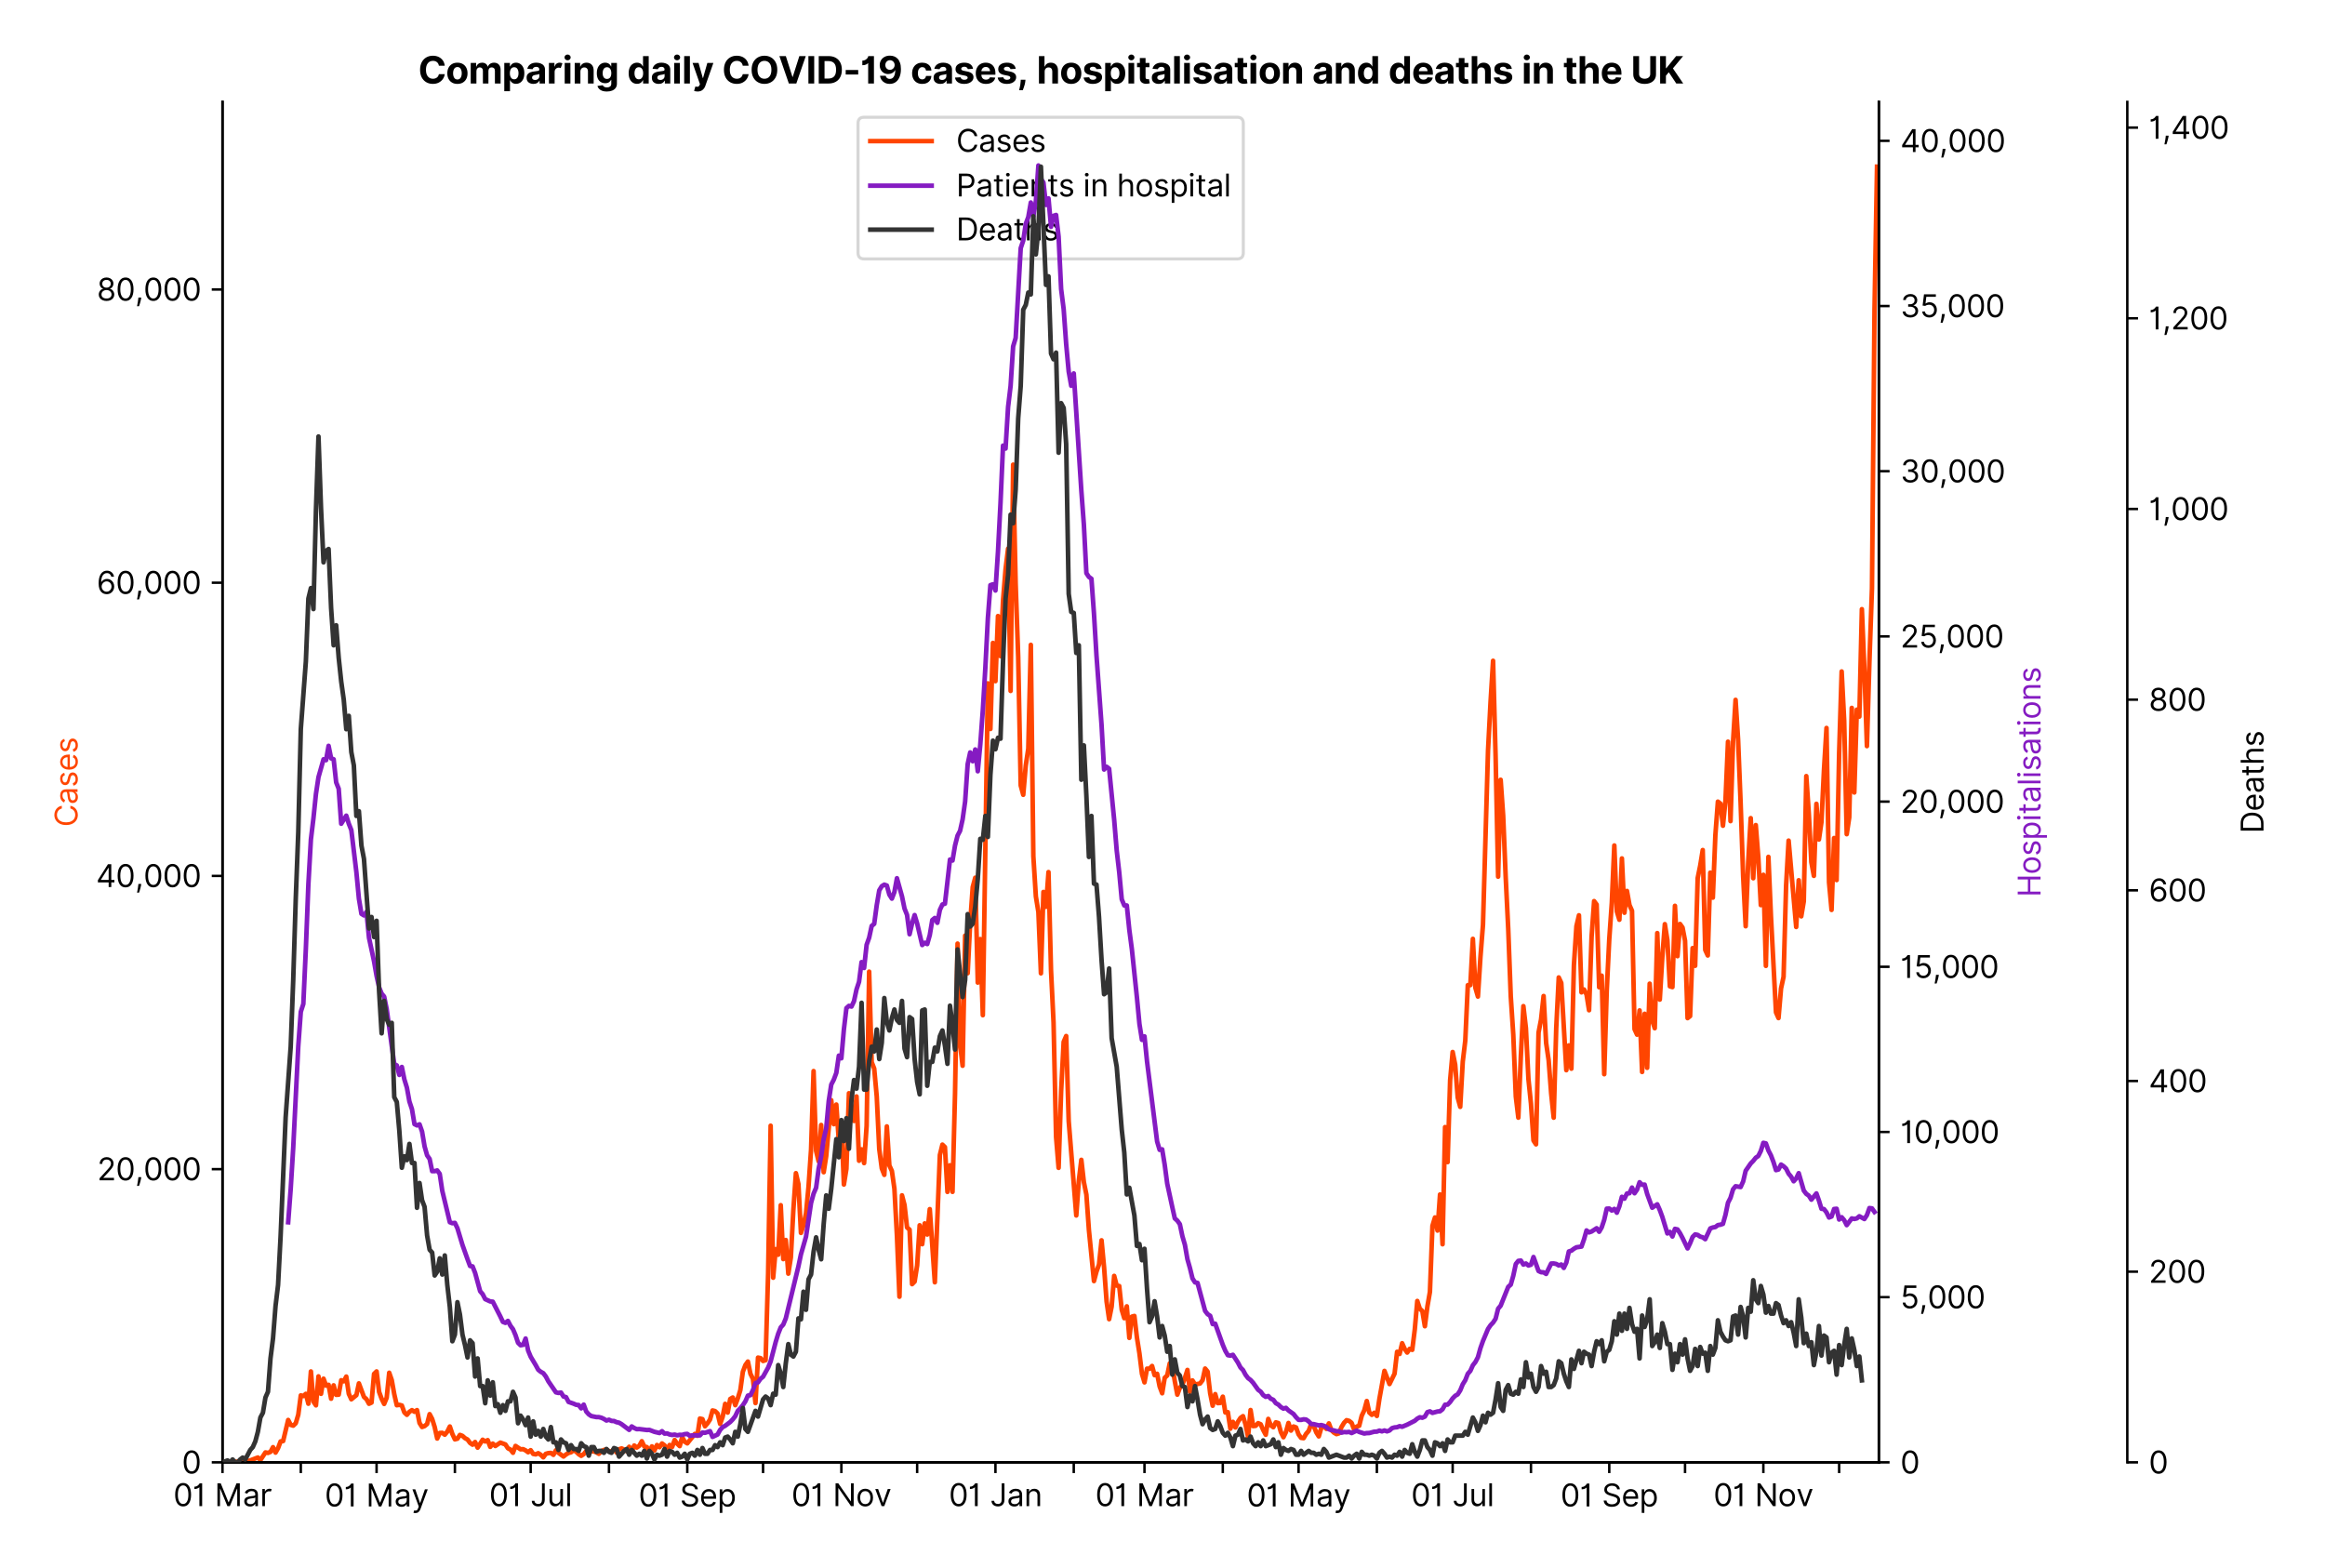 <?xml version="1.0" encoding="utf-8" standalone="no"?>
<!DOCTYPE svg PUBLIC "-//W3C//DTD SVG 1.1//EN"
  "http://www.w3.org/Graphics/SVG/1.1/DTD/svg11.dtd">
<svg xmlns:xlink="http://www.w3.org/1999/xlink" viewBox="0 0 757.992 511.234" xmlns="http://www.w3.org/2000/svg" version="1.1">
 <defs>
  <style type="text/css">*{stroke-linejoin: round; stroke-linecap: butt}</style>
 </defs>
 <g id="figure_1">
  <g id="patch_1">
   <path d="M 0 511.234 
L 757.992 511.234 
L 757.992 0 
L 0 0 
z
" style="fill: #ffffff"/>
  </g>
  <g id="axes_1">
   <g id="patch_2">
    <path d="M 72.537 476.745 
L 612.538 476.745 
L 612.538 33.225 
L 72.537 33.225 
z
" style="fill: #ffffff"/>
   </g>
   <g id="matplotlib.axis_1">
    <g id="xtick_1">
     <g id="line2d_1">
      <defs>
       <path id="m8629ee2873" d="M 0 0 
L 0 3.5 
" style="stroke: #000000; stroke-width: 0.8"/>
      </defs>
      <g>
       <use xlink:href="#m8629ee2873" x="72.537" y="476.745" style="stroke: #000000; stroke-width: 0.8"/>
      </g>
     </g>
     <g id="text_1">
      <!-- 01 Mar -->
      <g transform="translate(56.501 491.018)scale(0.1 -0.1)">
       <defs>
        <path id="Inter-Regular-30" d="M 2000 -64 
Q 1230 -64 806 561 
Q 382 1186 382 2327 
Q 382 3459 809 4088 
Q 1236 4718 2000 4718 
Q 2764 4718 3191 4088 
Q 3618 3459 3618 2327 
Q 3618 1186 3194 561 
Q 2771 -64 2000 -64 
z
M 2000 436 
Q 2509 436 2791 927 
Q 3073 1418 3073 2327 
Q 3073 3234 2789 3730 
Q 2505 4227 2000 4227 
Q 1496 4227 1211 3730 
Q 927 3234 927 2327 
Q 927 1418 1210 927 
Q 1493 436 2000 436 
z
" transform="scale(0.016)"/>
        <path id="Inter-Regular-31" d="M 1973 4655 
L 1973 0 
L 1409 0 
L 1409 3836 
L 1373 3836 
Q 1341 3773 1209 3692 
Q 1077 3611 868 3551 
Q 659 3491 391 3491 
L 391 3964 
Q 661 3964 859 4061 
Q 1057 4159 1190 4291 
Q 1323 4423 1392 4529 
Q 1461 4636 1473 4655 
L 1973 4655 
z
" transform="scale(0.016)"/>
        <path id="Inter-Regular-20" transform="scale(0.016)"/>
        <path id="Inter-Regular-4d" d="M 564 4655 
L 1236 4655 
L 2818 791 
L 2873 791 
L 4455 4655 
L 5127 4655 
L 5127 0 
L 4600 0 
L 4600 3536 
L 4555 3536 
L 3100 0 
L 2591 0 
L 1136 3536 
L 1091 3536 
L 1091 0 
L 564 0 
L 564 4655 
z
" transform="scale(0.016)"/>
        <path id="Inter-Regular-61" d="M 1518 -82 
Q 1186 -82 916 44 
Q 646 170 486 410 
Q 327 650 327 991 
Q 327 1291 445 1478 
Q 564 1666 761 1773 
Q 959 1880 1199 1933 
Q 1439 1986 1682 2018 
Q 2000 2059 2199 2080 
Q 2398 2102 2490 2154 
Q 2582 2207 2582 2336 
L 2582 2355 
Q 2582 2691 2399 2877 
Q 2216 3064 1846 3064 
Q 1461 3064 1243 2895 
Q 1025 2727 936 2536 
L 427 2718 
Q 564 3036 792 3214 
Q 1021 3393 1292 3464 
Q 1564 3536 1827 3536 
Q 1996 3536 2215 3496 
Q 2434 3457 2640 3334 
Q 2846 3211 2982 2963 
Q 3118 2716 3118 2300 
L 3118 0 
L 2582 0 
L 2582 473 
L 2555 473 
Q 2500 359 2373 229 
Q 2246 100 2034 9 
Q 1823 -82 1518 -82 
z
M 1600 400 
Q 1918 400 2137 525 
Q 2357 650 2469 847 
Q 2582 1045 2582 1264 
L 2582 1755 
Q 2548 1714 2433 1681 
Q 2318 1648 2169 1624 
Q 2021 1600 1881 1583 
Q 1741 1566 1655 1555 
Q 1446 1527 1265 1467 
Q 1084 1407 974 1287 
Q 864 1168 864 964 
Q 864 684 1072 542 
Q 1280 400 1600 400 
z
" transform="scale(0.016)"/>
        <path id="Inter-Regular-72" d="M 491 0 
L 491 3491 
L 1009 3491 
L 1009 2964 
L 1046 2964 
Q 1139 3223 1389 3384 
Q 1639 3545 1955 3545 
Q 2100 3545 2209 3511 
Q 2318 3477 2400 3418 
L 2218 2964 
Q 2161 2993 2085 3010 
Q 2009 3027 1909 3027 
Q 1527 3027 1277 2794 
Q 1027 2561 1027 2209 
L 1027 0 
L 491 0 
z
" transform="scale(0.016)"/>
       </defs>
       <use xlink:href="#Inter-Regular-30"/>
       <use xlink:href="#Inter-Regular-31" x="62.5"/>
       <use xlink:href="#Inter-Regular-20" x="106.676"/>
       <use xlink:href="#Inter-Regular-4d" x="134.801"/>
       <use xlink:href="#Inter-Regular-61" x="225.994"/>
       <use xlink:href="#Inter-Regular-72" x="282.386"/>
      </g>
     </g>
    </g>
    <g id="xtick_2">
     <g id="line2d_2">
      <g>
       <use xlink:href="#m8629ee2873" x="98.067" y="476.745" style="stroke: #000000; stroke-width: 0.8"/>
      </g>
     </g>
    </g>
    <g id="xtick_3">
     <g id="line2d_3">
      <g>
       <use xlink:href="#m8629ee2873" x="122.772" y="476.745" style="stroke: #000000; stroke-width: 0.8"/>
      </g>
     </g>
     <g id="text_2">
      <!-- 01 May -->
      <g transform="translate(105.869 491.117)scale(0.1 -0.1)">
       <defs>
        <path id="Inter-Regular-79" d="M 818 -1355 
Q 682 -1355 575 -1333 
Q 468 -1311 427 -1291 
L 564 -818 
Q 857 -893 1053 -814 
Q 1250 -736 1391 -345 
L 1509 -18 
L 218 3491 
L 800 3491 
L 1764 709 
L 1800 709 
L 2764 3491 
L 3346 3491 
L 1846 -564 
Q 1550 -1355 818 -1355 
z
" transform="scale(0.016)"/>
       </defs>
       <use xlink:href="#Inter-Regular-30"/>
       <use xlink:href="#Inter-Regular-31" x="62.5"/>
       <use xlink:href="#Inter-Regular-20" x="106.676"/>
       <use xlink:href="#Inter-Regular-4d" x="134.801"/>
       <use xlink:href="#Inter-Regular-61" x="225.994"/>
       <use xlink:href="#Inter-Regular-79" x="282.386"/>
      </g>
     </g>
    </g>
    <g id="xtick_4">
     <g id="line2d_4">
      <g>
       <use xlink:href="#m8629ee2873" x="148.302" y="476.745" style="stroke: #000000; stroke-width: 0.8"/>
      </g>
     </g>
    </g>
    <g id="xtick_5">
     <g id="line2d_5">
      <g>
       <use xlink:href="#m8629ee2873" x="173.007" y="476.745" style="stroke: #000000; stroke-width: 0.8"/>
      </g>
     </g>
     <g id="text_3">
      <!-- 01 Jul -->
      <g transform="translate(159.463 491.018)scale(0.1 -0.1)">
       <defs>
        <path id="Inter-Regular-4a" d="M 2346 4655 
L 2909 4655 
L 2909 1327 
Q 2909 657 2549 296 
Q 2189 -64 1582 -64 
Q 1200 -64 902 76 
Q 605 216 434 475 
Q 264 734 264 1091 
L 818 1091 
Q 818 795 1034 615 
Q 1250 436 1582 436 
Q 1948 436 2147 664 
Q 2346 893 2346 1327 
L 2346 4655 
z
" transform="scale(0.016)"/>
        <path id="Inter-Regular-75" d="M 2691 1427 
L 2691 3491 
L 3227 3491 
L 3227 0 
L 2691 0 
L 2691 591 
L 2655 591 
Q 2532 325 2273 140 
Q 2014 -45 1618 -45 
Q 1127 -45 809 280 
Q 491 605 491 1273 
L 491 3491 
L 1027 3491 
L 1027 1309 
Q 1027 927 1242 700 
Q 1457 473 1791 473 
Q 1991 473 2199 575 
Q 2407 677 2549 888 
Q 2691 1100 2691 1427 
z
" transform="scale(0.016)"/>
        <path id="Inter-Regular-6c" d="M 1027 4655 
L 1027 0 
L 491 0 
L 491 4655 
L 1027 4655 
z
" transform="scale(0.016)"/>
       </defs>
       <use xlink:href="#Inter-Regular-30"/>
       <use xlink:href="#Inter-Regular-31" x="62.5"/>
       <use xlink:href="#Inter-Regular-20" x="106.676"/>
       <use xlink:href="#Inter-Regular-4a" x="134.801"/>
       <use xlink:href="#Inter-Regular-75" x="189.063"/>
       <use xlink:href="#Inter-Regular-6c" x="247.159"/>
      </g>
     </g>
    </g>
    <g id="xtick_6">
     <g id="line2d_6">
      <g>
       <use xlink:href="#m8629ee2873" x="198.536" y="476.745" style="stroke: #000000; stroke-width: 0.8"/>
      </g>
     </g>
    </g>
    <g id="xtick_7">
     <g id="line2d_7">
      <g>
       <use xlink:href="#m8629ee2873" x="224.066" y="476.745" style="stroke: #000000; stroke-width: 0.8"/>
      </g>
     </g>
     <g id="text_4">
      <!-- 01 Sep -->
      <g transform="translate(208.178 491.117)scale(0.1 -0.1)">
       <defs>
        <path id="Inter-Regular-53" d="M 3109 3491 
Q 3068 3836 2777 4027 
Q 2486 4218 2064 4218 
Q 1600 4218 1318 3999 
Q 1036 3780 1036 3445 
Q 1036 3195 1189 3042 
Q 1343 2889 1553 2803 
Q 1764 2718 1936 2673 
L 2409 2545 
Q 2591 2498 2815 2414 
Q 3039 2330 3244 2185 
Q 3450 2041 3584 1816 
Q 3718 1591 3718 1264 
Q 3718 886 3521 581 
Q 3325 277 2949 97 
Q 2573 -82 2036 -82 
Q 1286 -82 845 272 
Q 405 627 364 1200 
L 946 1200 
Q 968 936 1124 764 
Q 1280 593 1519 510 
Q 1759 427 2036 427 
Q 2359 427 2616 533 
Q 2873 639 3023 828 
Q 3173 1018 3173 1273 
Q 3173 1505 3043 1650 
Q 2914 1795 2702 1886 
Q 2491 1977 2246 2045 
L 1673 2209 
Q 1127 2366 809 2657 
Q 491 2948 491 3418 
Q 491 3809 703 4101 
Q 916 4393 1276 4555 
Q 1636 4718 2082 4718 
Q 2532 4718 2882 4558 
Q 3232 4398 3437 4120 
Q 3643 3843 3655 3491 
L 3109 3491 
z
" transform="scale(0.016)"/>
        <path id="Inter-Regular-65" d="M 1955 -73 
Q 1450 -73 1085 151 
Q 721 375 524 778 
Q 327 1182 327 1718 
Q 327 2255 524 2665 
Q 721 3075 1074 3305 
Q 1427 3536 1900 3536 
Q 2173 3536 2439 3445 
Q 2705 3355 2923 3151 
Q 3141 2948 3270 2614 
Q 3400 2280 3400 1791 
L 3400 1564 
L 866 1564 
Q 884 1005 1183 707 
Q 1482 409 1955 409 
Q 2271 409 2498 545 
Q 2725 682 2827 955 
L 3346 809 
Q 3223 414 2854 170 
Q 2486 -73 1955 -73 
z
M 866 2027 
L 2855 2027 
Q 2855 2470 2595 2762 
Q 2336 3055 1900 3055 
Q 1593 3055 1368 2911 
Q 1143 2768 1013 2533 
Q 884 2298 866 2027 
z
" transform="scale(0.016)"/>
        <path id="Inter-Regular-70" d="M 491 -1309 
L 491 3491 
L 1009 3491 
L 1009 2936 
L 1073 2936 
Q 1132 3027 1237 3169 
Q 1343 3311 1542 3423 
Q 1741 3536 2082 3536 
Q 2523 3536 2859 3315 
Q 3196 3095 3384 2690 
Q 3573 2286 3573 1736 
Q 3573 1182 3384 776 
Q 3196 370 2861 148 
Q 2527 -73 2091 -73 
Q 1755 -73 1552 39 
Q 1350 152 1241 296 
Q 1132 441 1073 536 
L 1027 536 
L 1027 -1309 
L 491 -1309 
z
M 1018 1745 
Q 1018 1152 1276 780 
Q 1534 409 2018 409 
Q 2355 409 2581 587 
Q 2807 766 2921 1069 
Q 3036 1373 3036 1745 
Q 3036 2114 2923 2410 
Q 2811 2707 2585 2881 
Q 2359 3055 2018 3055 
Q 1527 3055 1272 2693 
Q 1018 2332 1018 1745 
z
" transform="scale(0.016)"/>
       </defs>
       <use xlink:href="#Inter-Regular-30"/>
       <use xlink:href="#Inter-Regular-31" x="62.5"/>
       <use xlink:href="#Inter-Regular-20" x="106.676"/>
       <use xlink:href="#Inter-Regular-53" x="134.801"/>
       <use xlink:href="#Inter-Regular-65" x="198.58"/>
       <use xlink:href="#Inter-Regular-70" x="256.818"/>
      </g>
     </g>
    </g>
    <g id="xtick_8">
     <g id="line2d_8">
      <g>
       <use xlink:href="#m8629ee2873" x="248.771" y="476.745" style="stroke: #000000; stroke-width: 0.8"/>
      </g>
     </g>
    </g>
    <g id="xtick_9">
     <g id="line2d_9">
      <g>
       <use xlink:href="#m8629ee2873" x="274.3" y="476.745" style="stroke: #000000; stroke-width: 0.8"/>
      </g>
     </g>
     <g id="text_5">
      <!-- 01 Nov -->
      <g transform="translate(258.029 491.018)scale(0.1 -0.1)">
       <defs>
        <path id="Inter-Regular-4e" d="M 4255 4655 
L 4255 0 
L 3709 0 
L 1173 3655 
L 1127 3655 
L 1127 0 
L 564 0 
L 564 4655 
L 1109 4655 
L 3655 991 
L 3700 991 
L 3700 4655 
L 4255 4655 
z
" transform="scale(0.016)"/>
        <path id="Inter-Regular-6f" d="M 1909 -73 
Q 1436 -73 1080 152 
Q 725 377 526 781 
Q 327 1186 327 1727 
Q 327 2273 526 2679 
Q 725 3086 1080 3311 
Q 1436 3536 1909 3536 
Q 2382 3536 2737 3311 
Q 3093 3086 3292 2679 
Q 3491 2273 3491 1727 
Q 3491 1186 3292 781 
Q 3093 377 2737 152 
Q 2382 -73 1909 -73 
z
M 1909 409 
Q 2268 409 2500 593 
Q 2732 777 2843 1077 
Q 2955 1377 2955 1727 
Q 2955 2077 2843 2379 
Q 2732 2682 2500 2868 
Q 2268 3055 1909 3055 
Q 1550 3055 1318 2868 
Q 1086 2682 975 2379 
Q 864 2077 864 1727 
Q 864 1377 975 1077 
Q 1086 777 1318 593 
Q 1550 409 1909 409 
z
" transform="scale(0.016)"/>
        <path id="Inter-Regular-76" d="M 3346 3491 
L 2055 0 
L 1509 0 
L 218 3491 
L 800 3491 
L 1764 709 
L 1800 709 
L 2764 3491 
L 3346 3491 
z
" transform="scale(0.016)"/>
       </defs>
       <use xlink:href="#Inter-Regular-30"/>
       <use xlink:href="#Inter-Regular-31" x="62.5"/>
       <use xlink:href="#Inter-Regular-20" x="106.676"/>
       <use xlink:href="#Inter-Regular-4e" x="134.801"/>
       <use xlink:href="#Inter-Regular-6f" x="210.085"/>
       <use xlink:href="#Inter-Regular-76" x="269.744"/>
      </g>
     </g>
    </g>
    <g id="xtick_10">
     <g id="line2d_10">
      <g>
       <use xlink:href="#m8629ee2873" x="299.006" y="476.745" style="stroke: #000000; stroke-width: 0.8"/>
      </g>
     </g>
    </g>
    <g id="xtick_11">
     <g id="line2d_11">
      <g>
       <use xlink:href="#m8629ee2873" x="324.535" y="476.745" style="stroke: #000000; stroke-width: 0.8"/>
      </g>
     </g>
     <g id="text_6">
      <!-- 01 Jan -->
      <g transform="translate(309.336 491.018)scale(0.1 -0.1)">
       <defs>
        <path id="Inter-Regular-6e" d="M 1027 2100 
L 1027 0 
L 491 0 
L 491 3491 
L 1009 3491 
L 1009 2945 
L 1055 2945 
Q 1177 3211 1427 3373 
Q 1677 3536 2073 3536 
Q 2602 3536 2928 3211 
Q 3255 2886 3255 2218 
L 3255 0 
L 2718 0 
L 2718 2182 
Q 2718 2593 2504 2824 
Q 2291 3055 1918 3055 
Q 1534 3055 1280 2806 
Q 1027 2557 1027 2100 
z
" transform="scale(0.016)"/>
       </defs>
       <use xlink:href="#Inter-Regular-30"/>
       <use xlink:href="#Inter-Regular-31" x="62.5"/>
       <use xlink:href="#Inter-Regular-20" x="106.676"/>
       <use xlink:href="#Inter-Regular-4a" x="134.801"/>
       <use xlink:href="#Inter-Regular-61" x="189.063"/>
       <use xlink:href="#Inter-Regular-6e" x="245.455"/>
      </g>
     </g>
    </g>
    <g id="xtick_12">
     <g id="line2d_12">
      <g>
       <use xlink:href="#m8629ee2873" x="350.064" y="476.745" style="stroke: #000000; stroke-width: 0.8"/>
      </g>
     </g>
    </g>
    <g id="xtick_13">
     <g id="line2d_13">
      <g>
       <use xlink:href="#m8629ee2873" x="373.123" y="476.745" style="stroke: #000000; stroke-width: 0.8"/>
      </g>
     </g>
     <g id="text_7">
      <!-- 01 Mar -->
      <g transform="translate(357.086 491.018)scale(0.1 -0.1)">
       <use xlink:href="#Inter-Regular-30"/>
       <use xlink:href="#Inter-Regular-31" x="62.5"/>
       <use xlink:href="#Inter-Regular-20" x="106.676"/>
       <use xlink:href="#Inter-Regular-4d" x="134.801"/>
       <use xlink:href="#Inter-Regular-61" x="225.994"/>
       <use xlink:href="#Inter-Regular-72" x="282.386"/>
      </g>
     </g>
    </g>
    <g id="xtick_14">
     <g id="line2d_14">
      <g>
       <use xlink:href="#m8629ee2873" x="398.652" y="476.745" style="stroke: #000000; stroke-width: 0.8"/>
      </g>
     </g>
    </g>
    <g id="xtick_15">
     <g id="line2d_15">
      <g>
       <use xlink:href="#m8629ee2873" x="423.358" y="476.745" style="stroke: #000000; stroke-width: 0.8"/>
      </g>
     </g>
     <g id="text_8">
      <!-- 01 May -->
      <g transform="translate(406.455 491.117)scale(0.1 -0.1)">
       <use xlink:href="#Inter-Regular-30"/>
       <use xlink:href="#Inter-Regular-31" x="62.5"/>
       <use xlink:href="#Inter-Regular-20" x="106.676"/>
       <use xlink:href="#Inter-Regular-4d" x="134.801"/>
       <use xlink:href="#Inter-Regular-61" x="225.994"/>
       <use xlink:href="#Inter-Regular-79" x="282.386"/>
      </g>
     </g>
    </g>
    <g id="xtick_16">
     <g id="line2d_16">
      <g>
       <use xlink:href="#m8629ee2873" x="448.887" y="476.745" style="stroke: #000000; stroke-width: 0.8"/>
      </g>
     </g>
    </g>
    <g id="xtick_17">
     <g id="line2d_17">
      <g>
       <use xlink:href="#m8629ee2873" x="473.593" y="476.745" style="stroke: #000000; stroke-width: 0.8"/>
      </g>
     </g>
     <g id="text_9">
      <!-- 01 Jul -->
      <g transform="translate(460.049 491.018)scale(0.1 -0.1)">
       <use xlink:href="#Inter-Regular-30"/>
       <use xlink:href="#Inter-Regular-31" x="62.5"/>
       <use xlink:href="#Inter-Regular-20" x="106.676"/>
       <use xlink:href="#Inter-Regular-4a" x="134.801"/>
       <use xlink:href="#Inter-Regular-75" x="189.063"/>
       <use xlink:href="#Inter-Regular-6c" x="247.159"/>
      </g>
     </g>
    </g>
    <g id="xtick_18">
     <g id="line2d_18">
      <g>
       <use xlink:href="#m8629ee2873" x="499.122" y="476.745" style="stroke: #000000; stroke-width: 0.8"/>
      </g>
     </g>
    </g>
    <g id="xtick_19">
     <g id="line2d_19">
      <g>
       <use xlink:href="#m8629ee2873" x="524.651" y="476.745" style="stroke: #000000; stroke-width: 0.8"/>
      </g>
     </g>
     <g id="text_10">
      <!-- 01 Sep -->
      <g transform="translate(508.764 491.117)scale(0.1 -0.1)">
       <use xlink:href="#Inter-Regular-30"/>
       <use xlink:href="#Inter-Regular-31" x="62.5"/>
       <use xlink:href="#Inter-Regular-20" x="106.676"/>
       <use xlink:href="#Inter-Regular-53" x="134.801"/>
       <use xlink:href="#Inter-Regular-65" x="198.58"/>
       <use xlink:href="#Inter-Regular-70" x="256.818"/>
      </g>
     </g>
    </g>
    <g id="xtick_20">
     <g id="line2d_20">
      <g>
       <use xlink:href="#m8629ee2873" x="549.357" y="476.745" style="stroke: #000000; stroke-width: 0.8"/>
      </g>
     </g>
    </g>
    <g id="xtick_21">
     <g id="line2d_21">
      <g>
       <use xlink:href="#m8629ee2873" x="574.886" y="476.745" style="stroke: #000000; stroke-width: 0.8"/>
      </g>
     </g>
     <g id="text_11">
      <!-- 01 Nov -->
      <g transform="translate(558.615 491.018)scale(0.1 -0.1)">
       <use xlink:href="#Inter-Regular-30"/>
       <use xlink:href="#Inter-Regular-31" x="62.5"/>
       <use xlink:href="#Inter-Regular-20" x="106.676"/>
       <use xlink:href="#Inter-Regular-4e" x="134.801"/>
       <use xlink:href="#Inter-Regular-6f" x="210.085"/>
       <use xlink:href="#Inter-Regular-76" x="269.744"/>
      </g>
     </g>
    </g>
    <g id="xtick_22">
     <g id="line2d_22">
      <g>
       <use xlink:href="#m8629ee2873" x="599.592" y="476.745" style="stroke: #000000; stroke-width: 0.8"/>
      </g>
     </g>
    </g>
   </g>
   <g id="matplotlib.axis_2">
    <g id="ytick_1">
     <g id="line2d_23">
      <defs>
       <path id="mf8dab1d061" d="M 0 0 
L -3.5 0 
" style="stroke: #000000; stroke-width: 0.8"/>
      </defs>
      <g>
       <use xlink:href="#mf8dab1d061" x="72.537" y="476.745" style="stroke: #000000; stroke-width: 0.8"/>
      </g>
     </g>
     <g id="text_12">
      <!-- 0 -->
      <g transform="translate(59.288 480.382)scale(0.1 -0.1)">
       <use xlink:href="#Inter-Regular-30"/>
      </g>
     </g>
    </g>
    <g id="ytick_2">
     <g id="line2d_24">
      <g>
       <use xlink:href="#mf8dab1d061" x="72.537" y="381.153" style="stroke: #000000; stroke-width: 0.8"/>
      </g>
     </g>
     <g id="text_13">
      <!-- 20,000 -->
      <g transform="translate(31.688 384.79)scale(0.1 -0.1)">
       <defs>
        <path id="Inter-Regular-32" d="M 482 0 
L 482 409 
L 2018 2091 
Q 2289 2386 2464 2605 
Q 2639 2825 2724 3019 
Q 2809 3214 2809 3427 
Q 2809 3795 2553 4011 
Q 2298 4227 1918 4227 
Q 1514 4227 1275 3985 
Q 1036 3743 1036 3345 
L 500 3345 
Q 500 3755 688 4064 
Q 877 4373 1203 4545 
Q 1530 4718 1936 4718 
Q 2346 4718 2661 4545 
Q 2977 4373 3156 4079 
Q 3336 3786 3336 3427 
Q 3336 3170 3244 2926 
Q 3152 2682 2926 2383 
Q 2700 2084 2300 1655 
L 1255 536 
L 1255 500 
L 3418 500 
L 3418 0 
L 482 0 
z
" transform="scale(0.016)"/>
        <path id="Inter-Regular-2c" d="M 1291 636 
L 1255 391 
Q 1216 132 1137 -163 
Q 1059 -459 975 -720 
Q 891 -982 836 -1136 
L 427 -1136 
Q 457 -991 504 -752 
Q 552 -514 601 -219 
Q 650 75 682 382 
L 709 636 
L 1291 636 
z
" transform="scale(0.016)"/>
       </defs>
       <use xlink:href="#Inter-Regular-32"/>
       <use xlink:href="#Inter-Regular-30" x="60.511"/>
       <use xlink:href="#Inter-Regular-2c" x="123.011"/>
       <use xlink:href="#Inter-Regular-30" x="150.994"/>
       <use xlink:href="#Inter-Regular-30" x="213.494"/>
       <use xlink:href="#Inter-Regular-30" x="275.994"/>
      </g>
     </g>
    </g>
    <g id="ytick_3">
     <g id="line2d_25">
      <g>
       <use xlink:href="#mf8dab1d061" x="72.537" y="285.562" style="stroke: #000000; stroke-width: 0.8"/>
      </g>
     </g>
     <g id="text_14">
      <!-- 40,000 -->
      <g transform="translate(31.319 289.199)scale(0.1 -0.1)">
       <defs>
        <path id="Inter-Regular-34" d="M 373 955 
L 373 1418 
L 2418 4655 
L 3100 4655 
L 3100 1455 
L 3736 1455 
L 3736 955 
L 3100 955 
L 3100 0 
L 2564 0 
L 2564 955 
L 373 955 
z
M 2564 1455 
L 2564 3936 
L 2527 3936 
L 982 1491 
L 982 1455 
L 2564 1455 
z
" transform="scale(0.016)"/>
       </defs>
       <use xlink:href="#Inter-Regular-34"/>
       <use xlink:href="#Inter-Regular-30" x="64.205"/>
       <use xlink:href="#Inter-Regular-2c" x="126.705"/>
       <use xlink:href="#Inter-Regular-30" x="154.688"/>
       <use xlink:href="#Inter-Regular-30" x="217.188"/>
       <use xlink:href="#Inter-Regular-30" x="279.688"/>
      </g>
     </g>
    </g>
    <g id="ytick_4">
     <g id="line2d_26">
      <g>
       <use xlink:href="#mf8dab1d061" x="72.537" y="189.97" style="stroke: #000000; stroke-width: 0.8"/>
      </g>
     </g>
     <g id="text_15">
      <!-- 60,000 -->
      <g transform="translate(31.503 193.607)scale(0.1 -0.1)">
       <defs>
        <path id="Inter-Regular-36" d="M 2027 -64 
Q 1741 -59 1454 45 
Q 1168 150 932 399 
Q 696 648 552 1074 
Q 409 1500 409 2145 
Q 409 3386 861 4056 
Q 1314 4727 2100 4727 
Q 2686 4727 3073 4384 
Q 3461 4041 3546 3491 
L 2991 3491 
Q 2914 3811 2691 4019 
Q 2468 4227 2100 4227 
Q 1559 4227 1249 3755 
Q 939 3284 936 2427 
L 973 2427 
Q 1164 2716 1461 2880 
Q 1759 3045 2118 3045 
Q 2518 3045 2850 2846 
Q 3182 2648 3382 2299 
Q 3582 1950 3582 1500 
Q 3582 1068 3389 710 
Q 3196 352 2847 142 
Q 2498 -68 2027 -64 
z
M 2027 436 
Q 2314 436 2542 579 
Q 2771 723 2903 964 
Q 3036 1205 3036 1500 
Q 3036 1789 2908 2026 
Q 2780 2264 2556 2404 
Q 2332 2545 2046 2545 
Q 1757 2545 1525 2397 
Q 1293 2250 1157 2010 
Q 1021 1770 1018 1491 
Q 1018 1214 1149 973 
Q 1280 732 1508 584 
Q 1736 436 2027 436 
z
" transform="scale(0.016)"/>
       </defs>
       <use xlink:href="#Inter-Regular-36"/>
       <use xlink:href="#Inter-Regular-30" x="62.358"/>
       <use xlink:href="#Inter-Regular-2c" x="124.858"/>
       <use xlink:href="#Inter-Regular-30" x="152.841"/>
       <use xlink:href="#Inter-Regular-30" x="215.341"/>
       <use xlink:href="#Inter-Regular-30" x="277.841"/>
      </g>
     </g>
    </g>
    <g id="ytick_5">
     <g id="line2d_27">
      <g>
       <use xlink:href="#mf8dab1d061" x="72.537" y="94.379" style="stroke: #000000; stroke-width: 0.8"/>
      </g>
     </g>
     <g id="text_16">
      <!-- 80,000 -->
      <g transform="translate(31.573 98.015)scale(0.1 -0.1)">
       <defs>
        <path id="Inter-Regular-38" d="M 1973 -64 
Q 1505 -64 1147 103 
Q 789 270 589 564 
Q 389 859 391 1236 
Q 389 1532 507 1783 
Q 625 2034 830 2203 
Q 1036 2373 1291 2418 
L 1291 2445 
Q 957 2532 759 2821 
Q 561 3111 564 3482 
Q 561 3836 743 4115 
Q 925 4395 1244 4556 
Q 1564 4718 1973 4718 
Q 2377 4718 2695 4556 
Q 3014 4395 3197 4115 
Q 3380 3836 3382 3482 
Q 3380 3111 3181 2821 
Q 2982 2532 2655 2445 
L 2655 2418 
Q 2907 2373 3109 2203 
Q 3311 2034 3431 1783 
Q 3552 1532 3555 1236 
Q 3552 859 3351 564 
Q 3150 270 2794 103 
Q 2439 -64 1973 -64 
z
M 1973 436 
Q 2446 436 2722 662 
Q 2998 889 3000 1264 
Q 2998 1527 2864 1729 
Q 2730 1932 2499 2048 
Q 2268 2164 1973 2164 
Q 1675 2164 1442 2048 
Q 1209 1932 1076 1729 
Q 943 1527 946 1264 
Q 943 889 1218 662 
Q 1493 436 1973 436 
z
M 1973 2645 
Q 2348 2645 2591 2864 
Q 2834 3084 2836 3445 
Q 2834 3800 2596 4013 
Q 2359 4227 1973 4227 
Q 1582 4227 1344 4013 
Q 1107 3800 1109 3445 
Q 1107 3084 1349 2864 
Q 1591 2645 1973 2645 
z
" transform="scale(0.016)"/>
       </defs>
       <use xlink:href="#Inter-Regular-38"/>
       <use xlink:href="#Inter-Regular-30" x="61.648"/>
       <use xlink:href="#Inter-Regular-2c" x="124.148"/>
       <use xlink:href="#Inter-Regular-30" x="152.131"/>
       <use xlink:href="#Inter-Regular-30" x="214.631"/>
       <use xlink:href="#Inter-Regular-30" x="277.131"/>
      </g>
     </g>
    </g>
    <g id="text_17">
     <!-- Cases -->
     <g style="fill: #ff4500" transform="translate(25.273 269.581)rotate(-90)scale(0.1 -0.1)">
      <defs>
       <path id="Inter-Regular-43" d="M 4309 3200 
L 3746 3200 
Q 3677 3523 3484 3743 
Q 3291 3964 3018 4077 
Q 2746 4191 2436 4191 
Q 2014 4191 1672 3977 
Q 1330 3764 1128 3348 
Q 927 2932 927 2327 
Q 927 1723 1128 1307 
Q 1330 891 1672 677 
Q 2014 464 2436 464 
Q 2746 464 3018 577 
Q 3291 691 3484 911 
Q 3677 1132 3746 1455 
L 4309 1455 
Q 4223 977 3957 637 
Q 3691 298 3298 117 
Q 2905 -64 2436 -64 
Q 1841 -64 1377 227 
Q 914 518 648 1054 
Q 382 1591 382 2327 
Q 382 3064 648 3600 
Q 914 4136 1377 4427 
Q 1841 4718 2436 4718 
Q 2905 4718 3298 4537 
Q 3691 4357 3957 4017 
Q 4223 3677 4309 3200 
z
" transform="scale(0.016)"/>
       <path id="Inter-Regular-73" d="M 2964 2709 
L 2482 2573 
Q 2411 2755 2245 2914 
Q 2080 3073 1727 3073 
Q 1407 3073 1194 2926 
Q 982 2780 982 2555 
Q 982 2355 1127 2239 
Q 1273 2123 1582 2045 
L 2100 1918 
Q 3027 1691 3027 973 
Q 3027 673 2855 436 
Q 2684 200 2377 63 
Q 2071 -73 1664 -73 
Q 1130 -73 780 159 
Q 430 391 336 836 
L 846 964 
Q 989 400 1655 400 
Q 2030 400 2251 560 
Q 2473 720 2473 945 
Q 2473 1316 1955 1436 
L 1373 1573 
Q 893 1686 669 1926 
Q 446 2166 446 2527 
Q 446 2823 613 3050 
Q 780 3277 1069 3406 
Q 1359 3536 1727 3536 
Q 2246 3536 2542 3309 
Q 2839 3082 2964 2709 
z
" transform="scale(0.016)"/>
      </defs>
      <use xlink:href="#Inter-Regular-43"/>
      <use xlink:href="#Inter-Regular-61" x="72.727"/>
      <use xlink:href="#Inter-Regular-73" x="129.119"/>
      <use xlink:href="#Inter-Regular-65" x="181.392"/>
      <use xlink:href="#Inter-Regular-73" x="239.631"/>
     </g>
    </g>
   </g>
   <g id="line2d_28">
    <path d="M 47.832 476.735 
L 57.714 476.745 
L 77.479 476.525 
L 78.302 476.434 
L 79.949 476.496 
L 81.596 476.105 
L 84.067 475.168 
L 84.89 476.019 
L 86.537 473.514 
L 87.361 473.672 
L 88.184 473.332 
L 89.008 471.798 
L 89.831 473.567 
L 90.655 472.123 
L 91.479 469.925 
L 92.302 469.805 
L 93.949 462.932 
L 94.773 464.528 
L 95.596 464.786 
L 96.42 464.007 
L 97.243 461.211 
L 98.067 454.917 
L 98.89 455.132 
L 99.714 454.415 
L 100.537 457.627 
L 101.361 447.116 
L 102.184 456.943 
L 103.008 458.162 
L 103.831 448.713 
L 104.655 454.4 
L 105.478 449.473 
L 106.302 451.729 
L 107.125 451.471 
L 107.949 455.992 
L 108.772 451.643 
L 109.596 454.735 
L 110.42 454.673 
L 111.243 449.984 
L 112.067 450.333 
L 112.89 448.784 
L 113.714 454.396 
L 114.537 456.188 
L 116.184 454.84 
L 117.008 451.002 
L 118.655 455.414 
L 119.478 456.145 
L 120.302 457.646 
L 121.125 457.263 
L 121.949 447.915 
L 122.772 447.107 
L 123.596 453.774 
L 124.419 456.006 
L 125.243 457.698 
L 126.066 455.686 
L 126.89 447.537 
L 127.713 449.912 
L 128.537 454.525 
L 129.361 458.124 
L 130.184 457.995 
L 131.008 458.215 
L 131.831 460.48 
L 132.655 461.25 
L 133.478 460.275 
L 134.302 459.73 
L 135.125 460.251 
L 135.949 459.72 
L 136.772 463.917 
L 137.596 465.217 
L 138.419 464.93 
L 139.243 464.246 
L 140.066 461.035 
L 140.89 462.602 
L 141.713 465.231 
L 142.537 468.978 
L 143.36 467.167 
L 144.184 467.124 
L 145.007 467.726 
L 145.831 466.732 
L 146.654 465.059 
L 147.478 467.492 
L 148.302 469.241 
L 149.125 469.036 
L 149.949 467.802 
L 150.772 468.118 
L 151.596 468.859 
L 152.419 469.303 
L 153.243 470.407 
L 154.066 470.986 
L 154.89 470.116 
L 155.713 471.951 
L 157.36 469.38 
L 158.184 469.934 
L 159.007 469.509 
L 159.831 471.698 
L 160.654 470.632 
L 161.478 471.416 
L 163.125 470.312 
L 164.772 470.909 
L 165.596 472.166 
L 166.419 472.568 
L 167.243 473.624 
L 168.066 471.401 
L 169.713 472.491 
L 170.537 472.439 
L 171.36 472.85 
L 172.184 473.452 
L 173.007 472.783 
L 173.831 473.992 
L 174.654 474.145 
L 175.478 473.763 
L 176.301 474.279 
L 177.125 475.106 
L 177.948 473.968 
L 178.772 473.734 
L 179.595 473.677 
L 180.419 474.298 
L 181.242 472.826 
L 182.066 473.638 
L 183.713 474.843 
L 184.537 474.174 
L 185.36 473.677 
L 186.184 473.461 
L 187.007 472.792 
L 187.831 473.275 
L 188.654 474.083 
L 189.478 474.618 
L 190.301 474.068 
L 191.125 473.07 
L 193.595 473.184 
L 194.419 473.471 
L 195.242 473.968 
L 196.066 473.098 
L 196.889 472.701 
L 197.713 472.539 
L 198.536 473.108 
L 199.36 473.189 
L 200.183 472.453 
L 201.007 473.543 
L 201.83 472.482 
L 202.654 472.204 
L 203.478 472.582 
L 204.301 473.122 
L 205.125 471.669 
L 205.948 473.208 
L 206.772 471.258 
L 207.595 471.922 
L 208.419 471.349 
L 209.242 469.858 
L 210.066 471.597 
L 210.889 471.774 
L 211.713 473.337 
L 212.536 471.54 
L 213.36 472.864 
L 214.183 471.096 
L 215.007 471.808 
L 215.83 470.589 
L 216.654 471.201 
L 217.477 472.668 
L 218.301 471.086 
L 219.124 471.736 
L 219.948 469.47 
L 220.771 470.646 
L 221.595 471.449 
L 222.419 468.548 
L 223.242 470.025 
L 224.066 470.555 
L 226.536 467.473 
L 227.36 468.08 
L 228.183 462.464 
L 229.007 462.655 
L 229.83 464.987 
L 230.654 464.036 
L 231.477 462.793 
L 232.301 459.83 
L 233.124 460.031 
L 233.948 460.829 
L 234.771 464.218 
L 235.595 461.904 
L 236.418 457.67 
L 237.242 460.518 
L 238.065 456.088 
L 238.889 455.61 
L 239.713 458.109 
L 240.536 455.868 
L 241.36 453.201 
L 242.183 447.217 
L 243.007 445.037 
L 243.83 443.89 
L 244.654 447.867 
L 245.477 449.535 
L 246.301 457.416 
L 247.124 442.604 
L 247.948 442.772 
L 248.771 443.699 
L 249.595 443.441 
L 250.418 415.222 
L 251.242 367.001 
L 252.065 416.551 
L 252.889 407.24 
L 253.712 409.057 
L 254.536 392.911 
L 255.359 410.481 
L 256.183 404.258 
L 257.006 415.222 
L 257.83 409.965 
L 258.654 394.374 
L 259.477 382.473 
L 260.301 386.029 
L 261.124 401.945 
L 261.948 399.454 
L 262.771 395.578 
L 263.595 386.87 
L 264.418 374.792 
L 265.242 349.188 
L 266.065 375.217 
L 266.889 378.62 
L 267.712 366.757 
L 268.536 382.157 
L 269.359 376.9 
L 271.006 358.685 
L 271.83 366.504 
L 272.653 360.099 
L 273.477 372.001 
L 274.3 365.601 
L 275.124 386.172 
L 275.947 381.067 
L 276.771 356.41 
L 277.595 361.361 
L 278.418 365.443 
L 279.242 357.461 
L 280.065 378.42 
L 280.889 374.701 
L 281.712 379.184 
L 282.536 367.054 
L 283.359 316.773 
L 284.183 346.258 
L 285.006 348.366 
L 285.83 357.437 
L 286.653 374.639 
L 287.477 380.91 
L 288.3 383.022 
L 289.124 367.221 
L 289.947 379.949 
L 290.771 381.751 
L 291.594 387.549 
L 292.418 402.901 
L 293.241 422.741 
L 294.065 389.695 
L 294.888 392.84 
L 295.712 400.167 
L 296.536 400.888 
L 297.359 418.649 
L 298.183 417.813 
L 299.006 412.555 
L 299.83 399.459 
L 300.653 405.63 
L 301.477 398.847 
L 302.3 402.475 
L 303.124 394.192 
L 304.771 418.042 
L 306.418 376.546 
L 307.241 373.162 
L 308.065 373.975 
L 308.888 388.576 
L 309.712 379.896 
L 310.535 388.562 
L 311.359 356.486 
L 312.182 307.629 
L 313.006 340.494 
L 313.83 347.448 
L 314.653 305.024 
L 315.477 317.279 
L 316.3 300.837 
L 317.124 289.209 
L 317.947 286.15 
L 318.771 320.333 
L 319.594 306.157 
L 320.418 330.963 
L 322.065 222.782 
L 322.888 237.656 
L 323.712 209.605 
L 324.535 222.065 
L 325.359 200.844 
L 326.182 213.916 
L 327.006 195.782 
L 327.829 185.592 
L 328.653 178.872 
L 329.476 225.253 
L 330.3 151.48 
L 331.123 190.271 
L 331.947 214.155 
L 332.771 256.077 
L 333.594 259.116 
L 334.418 249.596 
L 335.241 244.066 
L 336.065 210.231 
L 336.888 279.129 
L 337.712 292.263 
L 338.535 297.344 
L 339.359 317.322 
L 340.182 290.796 
L 341.006 295.637 
L 341.829 284.314 
L 342.653 316.381 
L 343.476 333.339 
L 344.3 370.662 
L 345.123 380.728 
L 345.947 355.783 
L 346.77 339.667 
L 347.594 337.76 
L 348.417 365.5 
L 350.888 396.257 
L 351.712 384.968 
L 352.535 378.123 
L 353.359 385.388 
L 354.182 389.46 
L 355.006 401.013 
L 356.653 417.65 
L 357.476 414.548 
L 358.3 412.249 
L 359.123 404.363 
L 359.947 413.138 
L 360.77 424.303 
L 361.594 430.072 
L 362.417 425.962 
L 363.241 415.958 
L 364.064 419.118 
L 364.888 419.261 
L 365.711 427.009 
L 366.535 429.743 
L 367.358 425.886 
L 368.182 436.171 
L 369.005 429.246 
L 369.829 429.021 
L 370.653 436.009 
L 371.476 441.214 
L 372.3 447.9 
L 373.123 450.672 
L 373.947 446.199 
L 374.77 446.227 
L 375.594 445.329 
L 376.417 448.321 
L 377.241 447.876 
L 378.064 452.001 
L 378.888 454.224 
L 379.711 449.186 
L 380.535 448.421 
L 381.358 444.469 
L 382.182 445.157 
L 383.005 450.295 
L 383.829 454.673 
L 384.652 452.422 
L 385.476 451.442 
L 386.299 449.224 
L 387.123 446.619 
L 387.946 453.793 
L 388.77 450.041 
L 389.594 451.356 
L 391.241 451.036 
L 392.064 449.955 
L 392.888 446.17 
L 393.711 447.174 
L 394.535 454.209 
L 395.358 458.286 
L 396.182 454.501 
L 397.005 457.436 
L 397.829 457.378 
L 398.652 455.337 
L 399.476 460.485 
L 400.299 460.385 
L 401.123 465.766 
L 401.946 463.544 
L 402.77 465.374 
L 403.593 463.539 
L 404.417 462.263 
L 405.24 461.689 
L 406.064 464.371 
L 406.888 468.476 
L 407.711 459.691 
L 408.535 464.93 
L 409.358 464.839 
L 410.182 463.974 
L 411.005 464.337 
L 411.829 466.201 
L 412.652 467.75 
L 413.476 462.583 
L 414.299 464.681 
L 415.123 465.293 
L 415.946 463.702 
L 416.77 463.945 
L 417.593 466.894 
L 418.417 468.562 
L 419.24 466.88 
L 420.064 463.912 
L 420.887 466.392 
L 421.711 465.059 
L 422.534 465.365 
L 423.358 467.63 
L 424.181 468.758 
L 425.005 468.863 
L 425.829 467.444 
L 426.652 466.498 
L 427.476 464.256 
L 428.299 464.844 
L 429.123 466.961 
L 429.946 468.285 
L 430.77 465.48 
L 431.593 464.92 
L 432.417 465.828 
L 433.24 464.046 
L 434.064 466.263 
L 434.887 467.057 
L 435.711 467.54 
L 436.534 467.286 
L 437.358 465.217 
L 438.181 463.859 
L 439.005 463.008 
L 439.828 463.224 
L 440.652 463.869 
L 441.475 466.063 
L 442.299 465.088 
L 443.122 464.83 
L 443.946 461.546 
L 444.77 459.816 
L 445.593 456.757 
L 446.417 460.504 
L 447.24 461.259 
L 448.064 460.576 
L 448.887 461.618 
L 449.711 456.049 
L 451.358 446.93 
L 453.005 451.217 
L 454.652 447.838 
L 455.475 440.707 
L 456.299 441.41 
L 457.122 437.911 
L 457.946 439.761 
L 458.769 440.946 
L 459.593 439.742 
L 460.416 440.071 
L 461.24 433.466 
L 462.063 424.136 
L 462.887 426.674 
L 463.711 427.415 
L 464.534 432.371 
L 465.358 425.924 
L 466.181 421.182 
L 467.005 399.627 
L 467.828 396.912 
L 468.652 401.18 
L 469.475 389.422 
L 470.299 405.644 
L 471.122 367.446 
L 471.946 378.864 
L 472.769 352.151 
L 473.593 342.969 
L 474.416 347.099 
L 475.24 357.805 
L 476.063 360.85 
L 476.887 346.1 
L 477.71 339.222 
L 478.534 321.179 
L 479.357 321.165 
L 480.181 306.081 
L 481.005 322.044 
L 481.828 324.888 
L 482.652 311.988 
L 483.475 301.526 
L 485.122 244.682 
L 485.946 228.828 
L 486.769 215.426 
L 487.593 246.556 
L 488.416 285.801 
L 489.24 254.217 
L 490.063 265.946 
L 490.887 286.011 
L 491.71 302.821 
L 492.534 324.778 
L 493.357 337.31 
L 494.181 357.495 
L 495.004 364.372 
L 495.828 344.188 
L 496.651 328.019 
L 497.475 335.164 
L 498.298 351.788 
L 499.122 359.789 
L 499.946 371.824 
L 500.769 373.071 
L 501.593 336.646 
L 502.416 332.33 
L 503.24 324.716 
L 504.063 339.992 
L 504.887 345.646 
L 505.71 356.486 
L 506.534 364.377 
L 507.357 335.212 
L 508.181 318.665 
L 509.004 320.453 
L 510.651 348.891 
L 511.475 340.823 
L 512.298 348.404 
L 513.122 314.698 
L 513.945 301.946 
L 514.769 298.4 
L 515.592 323.521 
L 516.416 322.589 
L 517.239 324.21 
L 518.063 329.352 
L 518.887 305.411 
L 519.71 293.778 
L 520.534 294.901 
L 521.357 321.858 
L 522.181 318.082 
L 523.004 350.201 
L 523.828 322.933 
L 524.651 306.148 
L 525.475 294.385 
L 526.298 275.639 
L 527.122 297.138 
L 527.945 299.848 
L 528.769 279.865 
L 529.592 297.563 
L 530.416 290.461 
L 531.239 295.059 
L 532.063 296.928 
L 532.886 335.523 
L 533.71 337.31 
L 534.533 329.415 
L 535.357 349.474 
L 536.18 330.504 
L 537.004 348.122 
L 537.828 320.687 
L 538.651 332.669 
L 539.475 335.212 
L 540.298 304.202 
L 541.122 325.882 
L 541.945 312.041 
L 542.769 301.287 
L 543.592 306.482 
L 544.416 321.562 
L 545.239 321.805 
L 546.063 295.312 
L 546.886 311.725 
L 547.71 301.229 
L 548.533 302.386 
L 549.357 306.702 
L 550.18 331.919 
L 551.004 331.259 
L 551.827 309.092 
L 552.651 314.865 
L 553.474 286.274 
L 554.298 282.211 
L 555.122 277.126 
L 555.945 309.699 
L 556.769 311.496 
L 557.592 284.491 
L 558.416 292.636 
L 559.239 272.294 
L 560.063 261.349 
L 560.886 261.989 
L 561.71 269.201 
L 562.533 260.995 
L 563.357 241.8 
L 564.18 267.696 
L 565.004 241.881 
L 565.827 228.164 
L 566.651 241.121 
L 567.474 261.736 
L 568.298 285.743 
L 569.121 301.97 
L 569.945 281.002 
L 570.768 266.726 
L 571.592 286.317 
L 572.415 268.991 
L 573.239 279.454 
L 574.063 295.078 
L 574.886 285.194 
L 575.71 314.885 
L 576.533 279.353 
L 577.357 298.615 
L 579.004 330.045 
L 579.827 331.9 
L 580.651 322.259 
L 581.474 318.46 
L 582.298 288.769 
L 583.121 274.053 
L 585.592 302.209 
L 586.415 286.972 
L 587.239 298.739 
L 588.062 293.864 
L 588.886 253.027 
L 589.709 265.287 
L 590.533 281.064 
L 591.356 285.543 
L 592.18 262.061 
L 593.004 273.689 
L 593.827 267.992 
L 594.651 250.958 
L 595.474 237.331 
L 596.298 287.631 
L 597.121 296.646 
L 597.945 273.216 
L 598.768 286.919 
L 599.592 245.538 
L 600.415 218.911 
L 601.239 234.975 
L 602.062 271.95 
L 602.886 266.482 
L 603.709 230.793 
L 604.533 258.361 
L 605.356 231.352 
L 606.18 233.622 
L 607.003 198.602 
L 607.827 218.299 
L 608.65 243.243 
L 609.474 215.488 
L 610.297 191.834 
L 611.121 101.022 
L 611.945 54.345 
L 611.945 54.345 
" clip-path="url(#p053702abbf)" style="fill: none; stroke: #ff4500; stroke-width: 1.5; stroke-linecap: square"/>
   </g>
   <g id="patch_3">
    <path d="M 72.537 476.745 
L 72.537 33.225 
" style="fill: none; stroke: #000000; stroke-width: 0.8; stroke-linejoin: miter; stroke-linecap: square"/>
   </g>
   <g id="patch_4">
    <path d="M 612.538 476.745 
L 612.538 33.225 
" style="fill: none; stroke: #000000; stroke-width: 0.8; stroke-linejoin: miter; stroke-linecap: square"/>
   </g>
   <g id="patch_5">
    <path d="M 72.537 476.745 
L 612.538 476.745 
" style="fill: none; stroke: #000000; stroke-width: 0.8; stroke-linejoin: miter; stroke-linecap: square"/>
   </g>
   <g id="text_18">
    <!-- Comparing daily COVID-19 cases, hospitalisation and deaths in the UK -->
    <g transform="translate(136.331 27.225)scale(0.12 -0.12)">
     <defs>
      <path id="Inter-Bold-43" d="M 4511 3025 
L 3516 3025 
Q 3459 3409 3188 3628 
Q 2918 3848 2514 3848 
Q 1973 3848 1647 3451 
Q 1321 3055 1321 2327 
Q 1321 1582 1649 1194 
Q 1977 807 2507 807 
Q 2900 807 3173 1012 
Q 3446 1218 3516 1591 
L 4511 1586 
Q 4459 1159 4207 782 
Q 3955 405 3522 170 
Q 3089 -64 2491 -64 
Q 1868 -64 1378 218 
Q 889 500 606 1034 
Q 323 1568 323 2327 
Q 323 3089 609 3623 
Q 896 4157 1386 4437 
Q 1877 4718 2491 4718 
Q 3030 4718 3463 4519 
Q 3896 4320 4172 3942 
Q 4448 3564 4511 3025 
z
" transform="scale(0.016)"/>
      <path id="Inter-Bold-6f" d="M 1964 -68 
Q 1434 -68 1049 158 
Q 664 384 455 789 
Q 246 1195 246 1732 
Q 246 2273 455 2678 
Q 664 3084 1049 3310 
Q 1434 3536 1964 3536 
Q 2493 3536 2878 3310 
Q 3264 3084 3473 2678 
Q 3682 2273 3682 1732 
Q 3682 1195 3473 789 
Q 3264 384 2878 158 
Q 2493 -68 1964 -68 
z
M 1968 682 
Q 2327 682 2512 982 
Q 2698 1282 2698 1739 
Q 2698 2195 2512 2496 
Q 2327 2798 1968 2798 
Q 1602 2798 1416 2496 
Q 1230 2195 1230 1739 
Q 1230 1282 1416 982 
Q 1602 682 1968 682 
z
" transform="scale(0.016)"/>
      <path id="Inter-Bold-6d" d="M 386 0 
L 386 3491 
L 1309 3491 
L 1309 2875 
L 1350 2875 
Q 1459 3184 1715 3360 
Q 1971 3536 2323 3536 
Q 2682 3536 2934 3358 
Q 3186 3180 3271 2875 
L 3307 2875 
Q 3414 3175 3694 3355 
Q 3975 3536 4359 3536 
Q 4848 3536 5153 3226 
Q 5459 2916 5459 2348 
L 5459 0 
L 4493 0 
L 4493 2157 
Q 4493 2448 4338 2593 
Q 4184 2739 3952 2739 
Q 3689 2739 3541 2570 
Q 3393 2402 3393 2132 
L 3393 0 
L 2455 0 
L 2455 2177 
Q 2455 2434 2308 2586 
Q 2161 2739 1923 2739 
Q 1682 2739 1518 2562 
Q 1355 2386 1355 2095 
L 1355 0 
L 386 0 
z
" transform="scale(0.016)"/>
      <path id="Inter-Bold-70" d="M 386 -1309 
L 386 3491 
L 1341 3491 
L 1341 2905 
L 1384 2905 
Q 1450 3048 1570 3193 
Q 1691 3339 1888 3437 
Q 2086 3536 2377 3536 
Q 2761 3536 3081 3337 
Q 3402 3139 3596 2740 
Q 3791 2341 3791 1741 
Q 3791 1157 3602 756 
Q 3414 355 3093 149 
Q 2773 -57 2375 -57 
Q 2093 -57 1896 36 
Q 1700 130 1576 272 
Q 1452 414 1384 559 
L 1355 559 
L 1355 -1309 
L 386 -1309 
z
M 1334 1745 
Q 1334 1280 1526 997 
Q 1718 714 2068 714 
Q 2425 714 2613 1001 
Q 2802 1289 2802 1745 
Q 2802 2200 2614 2483 
Q 2427 2766 2068 2766 
Q 1716 2766 1525 2490 
Q 1334 2214 1334 1745 
z
" transform="scale(0.016)"/>
      <path id="Inter-Bold-61" d="M 1382 -66 
Q 882 -66 552 195 
Q 223 457 223 975 
Q 223 1366 407 1588 
Q 591 1811 890 1914 
Q 1189 2018 1534 2050 
Q 1989 2095 2184 2145 
Q 2380 2195 2380 2364 
L 2380 2377 
Q 2380 2593 2244 2711 
Q 2109 2830 1861 2830 
Q 1600 2830 1445 2716 
Q 1291 2602 1241 2427 
L 346 2500 
Q 446 2977 842 3256 
Q 1239 3536 1866 3536 
Q 2255 3536 2593 3413 
Q 2932 3291 3140 3030 
Q 3348 2770 3348 2355 
L 3348 0 
L 2430 0 
L 2430 484 
L 2402 484 
Q 2275 241 2021 87 
Q 1768 -66 1382 -66 
z
M 1659 602 
Q 1977 602 2181 787 
Q 2386 973 2386 1248 
L 2386 1618 
Q 2330 1580 2210 1550 
Q 2091 1520 1956 1498 
Q 1821 1477 1714 1461 
Q 1459 1425 1303 1318 
Q 1148 1211 1148 1007 
Q 1148 807 1292 704 
Q 1436 602 1659 602 
z
" transform="scale(0.016)"/>
      <path id="Inter-Bold-72" d="M 386 0 
L 386 3491 
L 1325 3491 
L 1325 2882 
L 1361 2882 
Q 1457 3207 1681 3374 
Q 1905 3541 2200 3541 
Q 2341 3541 2461 3507 
Q 2582 3473 2677 3414 
L 2386 2614 
Q 2318 2648 2237 2671 
Q 2157 2695 2057 2695 
Q 1764 2695 1560 2495 
Q 1357 2295 1355 1975 
L 1355 0 
L 386 0 
z
" transform="scale(0.016)"/>
      <path id="Inter-Bold-69" d="M 386 0 
L 386 3491 
L 1355 3491 
L 1355 0 
L 386 0 
z
M 876 3941 
Q 662 3941 507 4085 
Q 353 4230 353 4432 
Q 353 4634 507 4777 
Q 662 4920 876 4920 
Q 1092 4920 1246 4777 
Q 1401 4634 1401 4432 
Q 1401 4230 1246 4085 
Q 1092 3941 876 3941 
z
" transform="scale(0.016)"/>
      <path id="Inter-Bold-6e" d="M 1355 2018 
L 1355 0 
L 386 0 
L 386 3491 
L 1309 3491 
L 1309 2875 
L 1350 2875 
Q 1468 3180 1739 3358 
Q 2011 3536 2400 3536 
Q 2946 3536 3275 3185 
Q 3605 2834 3605 2223 
L 3605 0 
L 2636 0 
L 2636 2050 
Q 2639 2370 2473 2551 
Q 2307 2732 2016 2732 
Q 1723 2732 1540 2544 
Q 1357 2357 1355 2018 
z
" transform="scale(0.016)"/>
      <path id="Inter-Bold-67" d="M 1959 -1359 
Q 1255 -1359 852 -1082 
Q 450 -805 364 -409 
L 1259 -289 
Q 1318 -430 1489 -547 
Q 1661 -664 1982 -664 
Q 2298 -664 2503 -514 
Q 2709 -364 2709 -20 
L 2709 618 
L 2668 618 
Q 2573 402 2332 226 
Q 2091 50 1673 50 
Q 1280 50 958 234 
Q 636 418 446 795 
Q 257 1173 257 1752 
Q 257 2348 451 2743 
Q 646 3139 967 3337 
Q 1289 3536 1671 3536 
Q 1964 3536 2161 3437 
Q 2359 3339 2482 3193 
Q 2605 3048 2668 2905 
L 2705 2905 
L 2705 3491 
L 3666 3491 
L 3666 -34 
Q 3666 -468 3446 -763 
Q 3227 -1059 2843 -1209 
Q 2459 -1359 1959 -1359 
z
M 1980 777 
Q 2330 777 2522 1036 
Q 2714 1295 2714 1757 
Q 2714 2216 2523 2491 
Q 2332 2766 1980 2766 
Q 1621 2766 1433 2484 
Q 1246 2202 1246 1757 
Q 1246 1305 1434 1041 
Q 1623 777 1980 777 
z
" transform="scale(0.016)"/>
      <path id="Inter-Bold-20" transform="scale(0.016)"/>
      <path id="Inter-Bold-64" d="M 1673 -57 
Q 1275 -57 954 149 
Q 634 355 445 756 
Q 257 1157 257 1741 
Q 257 2341 451 2740 
Q 646 3139 967 3337 
Q 1289 3536 1671 3536 
Q 1964 3536 2160 3437 
Q 2357 3339 2478 3193 
Q 2600 3048 2664 2905 
L 2693 2905 
L 2693 4655 
L 3659 4655 
L 3659 0 
L 2705 0 
L 2705 559 
L 2664 559 
Q 2598 414 2473 272 
Q 2348 130 2151 36 
Q 1955 -57 1673 -57 
z
M 1980 714 
Q 2330 714 2522 997 
Q 2714 1280 2714 1745 
Q 2714 2214 2523 2490 
Q 2332 2766 1980 2766 
Q 1621 2766 1433 2483 
Q 1246 2200 1246 1745 
Q 1246 1289 1434 1001 
Q 1623 714 1980 714 
z
" transform="scale(0.016)"/>
      <path id="Inter-Bold-6c" d="M 1355 4655 
L 1355 0 
L 386 0 
L 386 4655 
L 1355 4655 
z
" transform="scale(0.016)"/>
      <path id="Inter-Bold-79" d="M 950 -1359 
Q 743 -1359 596 -1324 
Q 450 -1289 368 -1252 
L 586 -502 
Q 843 -580 1019 -543 
Q 1196 -507 1298 -268 
L 1361 -100 
L 109 3491 
L 1127 3491 
L 1850 927 
L 1886 927 
L 2616 3491 
L 3641 3491 
L 2277 -400 
Q 2130 -818 1806 -1088 
Q 1482 -1359 950 -1359 
z
" transform="scale(0.016)"/>
      <path id="Inter-Bold-4f" d="M 4682 2327 
Q 4682 1566 4394 1032 
Q 4107 498 3614 217 
Q 3121 -64 2502 -64 
Q 1882 -64 1389 218 
Q 896 500 609 1035 
Q 323 1570 323 2327 
Q 323 3089 609 3623 
Q 896 4157 1389 4437 
Q 1882 4718 2502 4718 
Q 3121 4718 3614 4437 
Q 4107 4157 4394 3623 
Q 4682 3089 4682 2327 
z
M 3684 2327 
Q 3684 3068 3361 3458 
Q 3039 3848 2502 3848 
Q 1966 3848 1643 3458 
Q 1321 3068 1321 2327 
Q 1321 1589 1643 1198 
Q 1966 807 2502 807 
Q 3039 807 3361 1198 
Q 3684 1589 3684 2327 
z
" transform="scale(0.016)"/>
      <path id="Inter-Bold-56" d="M 1246 4655 
L 2371 1118 
L 2414 1118 
L 3541 4655 
L 4632 4655 
L 3027 0 
L 1759 0 
L 152 4655 
L 1246 4655 
z
" transform="scale(0.016)"/>
      <path id="Inter-Bold-49" d="M 1389 4655 
L 1389 0 
L 405 0 
L 405 4655 
L 1389 4655 
z
" transform="scale(0.016)"/>
      <path id="Inter-Bold-44" d="M 2055 0 
L 405 0 
L 405 4655 
L 2068 4655 
Q 2771 4655 3278 4376 
Q 3786 4098 4059 3577 
Q 4332 3057 4332 2332 
Q 4332 1605 4058 1082 
Q 3784 559 3274 279 
Q 2764 0 2055 0 
z
M 1389 843 
L 2014 843 
Q 2671 843 3010 1197 
Q 3350 1552 3350 2332 
Q 3350 3107 3010 3459 
Q 2671 3811 2016 3811 
L 1389 3811 
L 1389 843 
z
" transform="scale(0.016)"/>
      <path id="Inter-Bold-2d" d="M 2561 2295 
L 2561 1527 
L 439 1527 
L 439 2295 
L 2561 2295 
z
" transform="scale(0.016)"/>
      <path id="Inter-Bold-31" d="M 2305 4655 
L 2305 0 
L 1323 0 
L 1323 3450 
L 1280 3450 
Q 1205 3334 961 3219 
Q 718 3105 332 3105 
L 332 3886 
Q 632 3886 857 4019 
Q 1082 4152 1209 4333 
Q 1336 4514 1341 4655 
L 2305 4655 
z
" transform="scale(0.016)"/>
      <path id="Inter-Bold-39" d="M 2061 4732 
Q 2421 4732 2753 4612 
Q 3086 4493 3348 4227 
Q 3611 3961 3766 3523 
Q 3921 3086 3921 2448 
Q 3921 1659 3686 1096 
Q 3452 534 3028 235 
Q 2605 -64 2027 -64 
Q 1561 -64 1204 117 
Q 848 298 631 610 
Q 414 923 368 1314 
L 1339 1314 
Q 1396 1059 1577 919 
Q 1759 780 2027 780 
Q 2482 780 2718 1176 
Q 2955 1573 2957 2264 
L 2925 2264 
Q 2771 1957 2453 1782 
Q 2136 1607 1752 1607 
Q 1341 1607 1016 1801 
Q 691 1995 506 2334 
Q 321 2673 323 3109 
Q 321 3582 539 3949 
Q 757 4316 1149 4525 
Q 1541 4734 2061 4732 
z
M 2068 3959 
Q 1725 3959 1500 3722 
Q 1275 3486 1277 3136 
Q 1275 2791 1496 2555 
Q 1718 2320 2059 2320 
Q 2284 2320 2465 2431 
Q 2646 2543 2751 2729 
Q 2857 2916 2859 3141 
Q 2857 3366 2753 3551 
Q 2650 3736 2473 3847 
Q 2296 3959 2068 3959 
z
" transform="scale(0.016)"/>
      <path id="Inter-Bold-63" d="M 1964 -68 
Q 1427 -68 1042 160 
Q 657 389 451 795 
Q 246 1202 246 1732 
Q 246 2268 453 2674 
Q 661 3080 1045 3308 
Q 1430 3536 1959 3536 
Q 2416 3536 2760 3370 
Q 3105 3205 3303 2905 
Q 3502 2605 3523 2200 
L 2609 2200 
Q 2571 2461 2406 2621 
Q 2241 2782 1975 2782 
Q 1639 2782 1434 2511 
Q 1230 2241 1230 1745 
Q 1230 1245 1433 971 
Q 1636 698 1975 698 
Q 2225 698 2395 849 
Q 2566 1000 2609 1280 
L 3523 1280 
Q 3500 880 3305 575 
Q 3111 270 2770 101 
Q 2430 -68 1964 -68 
z
" transform="scale(0.016)"/>
      <path id="Inter-Bold-73" d="M 3291 2495 
L 2405 2441 
Q 2368 2609 2220 2729 
Q 2073 2850 1821 2850 
Q 1596 2850 1440 2755 
Q 1284 2661 1286 2505 
Q 1284 2380 1385 2293 
Q 1486 2207 1730 2155 
L 2361 2027 
Q 3368 1820 3371 1082 
Q 3371 739 3169 479 
Q 2968 220 2618 76 
Q 2268 -68 1816 -68 
Q 1123 -68 711 221 
Q 300 511 232 1011 
L 1184 1061 
Q 1230 848 1394 739 
Q 1559 630 1818 630 
Q 2073 630 2228 730 
Q 2384 830 2386 984 
Q 2380 1243 1939 1332 
L 1334 1452 
Q 321 1655 325 2450 
Q 323 2955 728 3245 
Q 1134 3536 1805 3536 
Q 2466 3536 2846 3256 
Q 3227 2977 3291 2495 
z
" transform="scale(0.016)"/>
      <path id="Inter-Bold-65" d="M 1977 -68 
Q 1441 -68 1052 151 
Q 664 370 455 773 
Q 246 1177 246 1730 
Q 246 2268 455 2675 
Q 664 3082 1044 3309 
Q 1425 3536 1939 3536 
Q 2400 3536 2771 3340 
Q 3143 3145 3361 2751 
Q 3580 2357 3580 1764 
L 3580 1498 
L 1202 1498 
L 1202 1495 
Q 1202 1105 1416 880 
Q 1630 655 1993 655 
Q 2236 655 2413 757 
Q 2591 859 2664 1059 
L 3559 1000 
Q 3457 514 3041 223 
Q 2625 -68 1977 -68 
z
M 1202 2098 
L 2668 2098 
Q 2666 2409 2468 2611 
Q 2271 2814 1955 2814 
Q 1632 2814 1425 2604 
Q 1218 2395 1202 2098 
z
" transform="scale(0.016)"/>
      <path id="Inter-Bold-2c" d="M 1439 636 
L 1414 386 
Q 1384 86 1301 -212 
Q 1218 -511 1128 -754 
Q 1039 -998 984 -1136 
L 357 -1136 
Q 391 -1002 450 -763 
Q 509 -525 561 -226 
Q 614 73 627 382 
L 639 636 
L 1439 636 
z
" transform="scale(0.016)"/>
      <path id="Inter-Bold-68" d="M 1355 2018 
L 1355 0 
L 386 0 
L 386 4655 
L 1327 4655 
L 1327 2875 
L 1368 2875 
Q 1489 3184 1751 3360 
Q 2014 3536 2411 3536 
Q 2957 3536 3289 3186 
Q 3621 2836 3618 2223 
L 3618 0 
L 2650 0 
L 2650 2050 
Q 2652 2373 2487 2552 
Q 2323 2732 2027 2732 
Q 1732 2732 1544 2544 
Q 1357 2357 1355 2018 
z
" transform="scale(0.016)"/>
      <path id="Inter-Bold-74" d="M 2243 3491 
L 2243 2764 
L 1586 2764 
L 1586 1073 
Q 1586 873 1677 802 
Q 1768 732 1914 732 
Q 1982 732 2050 744 
Q 2118 757 2155 764 
L 2307 43 
Q 2234 20 2102 -10 
Q 1971 -41 1782 -48 
Q 1255 -70 935 181 
Q 616 432 618 945 
L 618 2764 
L 141 2764 
L 141 3491 
L 618 3491 
L 618 4327 
L 1586 4327 
L 1586 3491 
L 2243 3491 
z
" transform="scale(0.016)"/>
      <path id="Inter-Bold-55" d="M 3286 4655 
L 4264 4655 
L 4264 1577 
Q 4264 1050 4016 683 
Q 3768 316 3333 125 
Q 2898 -66 2334 -66 
Q 1771 -66 1334 125 
Q 898 316 651 683 
Q 405 1050 405 1577 
L 405 4655 
L 1389 4655 
L 1389 1611 
Q 1389 1239 1658 1025 
Q 1927 811 2334 811 
Q 2748 811 3017 1025 
Q 3286 1239 3286 1611 
L 3286 4655 
z
" transform="scale(0.016)"/>
      <path id="Inter-Bold-4b" d="M 405 0 
L 405 4655 
L 1389 4655 
L 1389 2602 
L 1450 2602 
L 3125 4655 
L 4305 4655 
L 2577 2570 
L 4325 0 
L 3148 0 
L 1873 1914 
L 1389 1323 
L 1389 0 
L 405 0 
z
" transform="scale(0.016)"/>
     </defs>
     <use xlink:href="#Inter-Bold-43"/>
     <use xlink:href="#Inter-Bold-6f" x="75.213"/>
     <use xlink:href="#Inter-Bold-6d" x="136.577"/>
     <use xlink:href="#Inter-Bold-70" x="227.77"/>
     <use xlink:href="#Inter-Bold-61" x="291.016"/>
     <use xlink:href="#Inter-Bold-72" x="349.041"/>
     <use xlink:href="#Inter-Bold-69" x="391.904"/>
     <use xlink:href="#Inter-Bold-6e" x="419.105"/>
     <use xlink:href="#Inter-Bold-67" x="481.286"/>
     <use xlink:href="#Inter-Bold-20" x="544.602"/>
     <use xlink:href="#Inter-Bold-64" x="567.791"/>
     <use xlink:href="#Inter-Bold-61" x="631.321"/>
     <use xlink:href="#Inter-Bold-69" x="689.347"/>
     <use xlink:href="#Inter-Bold-6c" x="716.548"/>
     <use xlink:href="#Inter-Bold-79" x="743.75"/>
     <use xlink:href="#Inter-Bold-20" x="802.344"/>
     <use xlink:href="#Inter-Bold-43" x="825.533"/>
     <use xlink:href="#Inter-Bold-4f" x="900.746"/>
     <use xlink:href="#Inter-Bold-56" x="978.942"/>
     <use xlink:href="#Inter-Bold-49" x="1053.729"/>
     <use xlink:href="#Inter-Bold-44" x="1081.783"/>
     <use xlink:href="#Inter-Bold-2d" x="1154.51"/>
     <use xlink:href="#Inter-Bold-31" x="1201.385"/>
     <use xlink:href="#Inter-Bold-39" x="1248.793"/>
     <use xlink:href="#Inter-Bold-20" x="1314.809"/>
     <use xlink:href="#Inter-Bold-63" x="1337.997"/>
     <use xlink:href="#Inter-Bold-61" x="1396.733"/>
     <use xlink:href="#Inter-Bold-73" x="1454.759"/>
     <use xlink:href="#Inter-Bold-65" x="1510.938"/>
     <use xlink:href="#Inter-Bold-73" x="1570.703"/>
     <use xlink:href="#Inter-Bold-2c" x="1626.882"/>
     <use xlink:href="#Inter-Bold-20" x="1657.174"/>
     <use xlink:href="#Inter-Bold-68" x="1680.363"/>
     <use xlink:href="#Inter-Bold-6f" x="1742.792"/>
     <use xlink:href="#Inter-Bold-73" x="1804.155"/>
     <use xlink:href="#Inter-Bold-70" x="1860.334"/>
     <use xlink:href="#Inter-Bold-69" x="1923.58"/>
     <use xlink:href="#Inter-Bold-74" x="1950.782"/>
     <use xlink:href="#Inter-Bold-61" x="1989.631"/>
     <use xlink:href="#Inter-Bold-6c" x="2047.657"/>
     <use xlink:href="#Inter-Bold-69" x="2074.858"/>
     <use xlink:href="#Inter-Bold-73" x="2102.06"/>
     <use xlink:href="#Inter-Bold-61" x="2158.239"/>
     <use xlink:href="#Inter-Bold-74" x="2216.265"/>
     <use xlink:href="#Inter-Bold-69" x="2255.114"/>
     <use xlink:href="#Inter-Bold-6f" x="2282.316"/>
     <use xlink:href="#Inter-Bold-6e" x="2343.679"/>
     <use xlink:href="#Inter-Bold-20" x="2405.86"/>
     <use xlink:href="#Inter-Bold-61" x="2429.049"/>
     <use xlink:href="#Inter-Bold-6e" x="2487.074"/>
     <use xlink:href="#Inter-Bold-64" x="2549.255"/>
     <use xlink:href="#Inter-Bold-20" x="2612.785"/>
     <use xlink:href="#Inter-Bold-64" x="2635.973"/>
     <use xlink:href="#Inter-Bold-65" x="2699.503"/>
     <use xlink:href="#Inter-Bold-61" x="2759.269"/>
     <use xlink:href="#Inter-Bold-74" x="2817.295"/>
     <use xlink:href="#Inter-Bold-68" x="2856.144"/>
     <use xlink:href="#Inter-Bold-73" x="2918.573"/>
     <use xlink:href="#Inter-Bold-20" x="2974.752"/>
     <use xlink:href="#Inter-Bold-69" x="2997.941"/>
     <use xlink:href="#Inter-Bold-6e" x="3025.143"/>
     <use xlink:href="#Inter-Bold-20" x="3087.323"/>
     <use xlink:href="#Inter-Bold-74" x="3110.512"/>
     <use xlink:href="#Inter-Bold-68" x="3149.361"/>
     <use xlink:href="#Inter-Bold-65" x="3211.79"/>
     <use xlink:href="#Inter-Bold-20" x="3271.556"/>
     <use xlink:href="#Inter-Bold-55" x="3294.745"/>
     <use xlink:href="#Inter-Bold-4b" x="3367.685"/>
    </g>
   </g>
   <g id="legend_1">
    <g id="patch_6">
     <path d="M 281.736 84.408 
L 403.339 84.408 
Q 405.339 84.408 405.339 82.408 
L 405.339 40.225 
Q 405.339 38.225 403.339 38.225 
L 281.736 38.225 
Q 279.736 38.225 279.736 40.225 
L 279.736 82.408 
Q 279.736 84.408 281.736 84.408 
z
" style="fill: #ffffff; opacity: 0.8; stroke: #cccccc; stroke-linejoin: miter"/>
    </g>
    <g id="line2d_29">
     <path d="M 283.736 45.998 
L 293.736 45.998 
L 303.736 45.998 
" style="fill: none; stroke: #ff4500; stroke-width: 1.5; stroke-linecap: square"/>
    </g>
    <g id="text_19">
     <!-- Cases -->
     <g transform="translate(311.736 49.498)scale(0.1 -0.1)">
      <use xlink:href="#Inter-Regular-43"/>
      <use xlink:href="#Inter-Regular-61" x="72.727"/>
      <use xlink:href="#Inter-Regular-73" x="129.119"/>
      <use xlink:href="#Inter-Regular-65" x="181.392"/>
      <use xlink:href="#Inter-Regular-73" x="239.631"/>
     </g>
    </g>
    <g id="line2d_30">
     <path d="M 283.736 60.544 
L 293.736 60.544 
L 303.736 60.544 
" style="fill: none; stroke: #851bc2; stroke-width: 1.5; stroke-linecap: square"/>
    </g>
    <g id="text_20">
     <!-- Patients in hospital -->
     <g transform="translate(311.736 64.044)scale(0.1 -0.1)">
      <defs>
       <path id="Inter-Regular-50" d="M 564 0 
L 564 4655 
L 2136 4655 
Q 2684 4655 3033 4458 
Q 3382 4261 3550 3927 
Q 3718 3593 3718 3182 
Q 3718 2770 3551 2434 
Q 3384 2098 3036 1899 
Q 2689 1700 2146 1700 
L 1127 1700 
L 1127 0 
L 564 0 
z
M 1127 2200 
L 2127 2200 
Q 2689 2200 2926 2482 
Q 3164 2764 3164 3182 
Q 3164 3602 2925 3878 
Q 2686 4155 2118 4155 
L 1127 4155 
L 1127 2200 
z
" transform="scale(0.016)"/>
       <path id="Inter-Regular-74" d="M 2009 3491 
L 2009 3036 
L 1264 3036 
L 1264 1000 
Q 1264 773 1331 660 
Q 1398 548 1503 510 
Q 1609 473 1727 473 
Q 1816 473 1873 483 
Q 1930 493 1964 500 
L 2073 18 
Q 2018 -2 1920 -23 
Q 1823 -45 1673 -45 
Q 1446 -45 1228 52 
Q 1011 150 869 350 
Q 727 550 727 855 
L 727 3036 
L 200 3036 
L 200 3491 
L 727 3491 
L 727 4327 
L 1264 4327 
L 1264 3491 
L 2009 3491 
z
" transform="scale(0.016)"/>
       <path id="Inter-Regular-69" d="M 491 0 
L 491 3491 
L 1027 3491 
L 1027 0 
L 491 0 
z
M 764 4073 
Q 607 4073 494 4179 
Q 382 4286 382 4436 
Q 382 4586 494 4693 
Q 607 4800 764 4800 
Q 921 4800 1033 4693 
Q 1146 4586 1146 4436 
Q 1146 4286 1033 4179 
Q 921 4073 764 4073 
z
" transform="scale(0.016)"/>
       <path id="Inter-Regular-68" d="M 1027 2100 
L 1027 0 
L 491 0 
L 491 4655 
L 1027 4655 
L 1027 2945 
L 1073 2945 
Q 1196 3216 1442 3376 
Q 1689 3536 2100 3536 
Q 2636 3536 2963 3213 
Q 3291 2891 3291 2218 
L 3291 0 
L 2755 0 
L 2755 2182 
Q 2755 2598 2540 2826 
Q 2325 3055 1946 3055 
Q 1548 3055 1287 2806 
Q 1027 2557 1027 2100 
z
" transform="scale(0.016)"/>
      </defs>
      <use xlink:href="#Inter-Regular-50"/>
      <use xlink:href="#Inter-Regular-61" x="63.494"/>
      <use xlink:href="#Inter-Regular-74" x="119.886"/>
      <use xlink:href="#Inter-Regular-69" x="156.25"/>
      <use xlink:href="#Inter-Regular-65" x="179.972"/>
      <use xlink:href="#Inter-Regular-6e" x="238.21"/>
      <use xlink:href="#Inter-Regular-74" x="296.733"/>
      <use xlink:href="#Inter-Regular-73" x="333.097"/>
      <use xlink:href="#Inter-Regular-20" x="385.369"/>
      <use xlink:href="#Inter-Regular-69" x="413.494"/>
      <use xlink:href="#Inter-Regular-6e" x="437.216"/>
      <use xlink:href="#Inter-Regular-20" x="495.739"/>
      <use xlink:href="#Inter-Regular-68" x="523.864"/>
      <use xlink:href="#Inter-Regular-6f" x="582.955"/>
      <use xlink:href="#Inter-Regular-73" x="642.614"/>
      <use xlink:href="#Inter-Regular-70" x="694.886"/>
      <use xlink:href="#Inter-Regular-69" x="755.824"/>
      <use xlink:href="#Inter-Regular-74" x="779.546"/>
      <use xlink:href="#Inter-Regular-61" x="815.909"/>
      <use xlink:href="#Inter-Regular-6c" x="872.301"/>
     </g>
    </g>
    <g id="line2d_31">
     <path d="M 283.736 74.862 
L 293.736 74.862 
L 303.736 74.862 
" style="fill: none; stroke: #333333; stroke-width: 1.5; stroke-linecap: square"/>
    </g>
    <g id="text_21">
     <!-- Deaths -->
     <g transform="translate(311.736 78.362)scale(0.1 -0.1)">
      <defs>
       <path id="Inter-Regular-44" d="M 2000 0 
L 564 0 
L 564 4655 
L 2064 4655 
Q 2741 4655 3223 4376 
Q 3705 4098 3961 3578 
Q 4218 3059 4218 2336 
Q 4218 1609 3959 1085 
Q 3700 561 3204 280 
Q 2709 0 2000 0 
z
M 1127 500 
L 1964 500 
Q 2830 500 3251 992 
Q 3673 1484 3673 2336 
Q 3673 3182 3259 3668 
Q 2846 4155 2027 4155 
L 1127 4155 
L 1127 500 
z
" transform="scale(0.016)"/>
      </defs>
      <use xlink:href="#Inter-Regular-44"/>
      <use xlink:href="#Inter-Regular-65" x="71.875"/>
      <use xlink:href="#Inter-Regular-61" x="130.114"/>
      <use xlink:href="#Inter-Regular-74" x="186.506"/>
      <use xlink:href="#Inter-Regular-68" x="222.869"/>
      <use xlink:href="#Inter-Regular-73" x="281.96"/>
     </g>
    </g>
   </g>
  </g>
  <g id="axes_2">
   <g id="matplotlib.axis_3">
    <g id="ytick_6">
     <g id="line2d_32">
      <defs>
       <path id="m31fa1366fc" d="M 0 0 
L 3.5 0 
" style="stroke: #000000; stroke-width: 0.8"/>
      </defs>
      <g>
       <use xlink:href="#m31fa1366fc" x="612.538" y="476.745" style="stroke: #000000; stroke-width: 0.8"/>
      </g>
     </g>
     <g id="text_22">
      <!-- 0 -->
      <g transform="translate(619.538 480.382)scale(0.1 -0.1)">
       <use xlink:href="#Inter-Regular-30"/>
      </g>
     </g>
    </g>
    <g id="ytick_7">
     <g id="line2d_33">
      <g>
       <use xlink:href="#m31fa1366fc" x="612.538" y="422.891" style="stroke: #000000; stroke-width: 0.8"/>
      </g>
     </g>
     <g id="text_23">
      <!-- 5,000 -->
      <g transform="translate(619.538 426.528)scale(0.1 -0.1)">
       <defs>
        <path id="Inter-Regular-35" d="M 1936 -64 
Q 1536 -64 1216 95 
Q 896 255 702 532 
Q 509 809 491 1164 
L 1036 1164 
Q 1068 848 1324 642 
Q 1580 436 1936 436 
Q 2223 436 2447 570 
Q 2671 705 2799 940 
Q 2927 1175 2927 1473 
Q 2927 1777 2794 2017 
Q 2661 2257 2429 2395 
Q 2198 2534 1900 2536 
Q 1686 2539 1461 2472 
Q 1236 2405 1091 2300 
L 564 2364 
L 846 4655 
L 3264 4655 
L 3264 4155 
L 1318 4155 
L 1155 2782 
L 1182 2782 
Q 1325 2895 1541 2970 
Q 1757 3045 1991 3045 
Q 2418 3045 2753 2842 
Q 3089 2639 3281 2286 
Q 3473 1934 3473 1482 
Q 3473 1036 3274 687 
Q 3075 339 2727 137 
Q 2380 -64 1936 -64 
z
" transform="scale(0.016)"/>
       </defs>
       <use xlink:href="#Inter-Regular-35"/>
       <use xlink:href="#Inter-Regular-2c" x="60.795"/>
       <use xlink:href="#Inter-Regular-30" x="88.778"/>
       <use xlink:href="#Inter-Regular-30" x="151.278"/>
       <use xlink:href="#Inter-Regular-30" x="213.778"/>
      </g>
     </g>
    </g>
    <g id="ytick_8">
     <g id="line2d_34">
      <g>
       <use xlink:href="#m31fa1366fc" x="612.538" y="369.038" style="stroke: #000000; stroke-width: 0.8"/>
      </g>
     </g>
     <g id="text_24">
      <!-- 10,000 -->
      <g transform="translate(619.538 372.674)scale(0.1 -0.1)">
       <use xlink:href="#Inter-Regular-31"/>
       <use xlink:href="#Inter-Regular-30" x="44.176"/>
       <use xlink:href="#Inter-Regular-2c" x="106.676"/>
       <use xlink:href="#Inter-Regular-30" x="134.659"/>
       <use xlink:href="#Inter-Regular-30" x="197.159"/>
       <use xlink:href="#Inter-Regular-30" x="259.659"/>
      </g>
     </g>
    </g>
    <g id="ytick_9">
     <g id="line2d_35">
      <g>
       <use xlink:href="#m31fa1366fc" x="612.538" y="315.184" style="stroke: #000000; stroke-width: 0.8"/>
      </g>
     </g>
     <g id="text_25">
      <!-- 15,000 -->
      <g transform="translate(619.538 318.821)scale(0.1 -0.1)">
       <use xlink:href="#Inter-Regular-31"/>
       <use xlink:href="#Inter-Regular-35" x="44.176"/>
       <use xlink:href="#Inter-Regular-2c" x="104.972"/>
       <use xlink:href="#Inter-Regular-30" x="132.955"/>
       <use xlink:href="#Inter-Regular-30" x="195.455"/>
       <use xlink:href="#Inter-Regular-30" x="257.955"/>
      </g>
     </g>
    </g>
    <g id="ytick_10">
     <g id="line2d_36">
      <g>
       <use xlink:href="#m31fa1366fc" x="612.538" y="261.33" style="stroke: #000000; stroke-width: 0.8"/>
      </g>
     </g>
     <g id="text_26">
      <!-- 20,000 -->
      <g transform="translate(619.538 264.967)scale(0.1 -0.1)">
       <use xlink:href="#Inter-Regular-32"/>
       <use xlink:href="#Inter-Regular-30" x="60.511"/>
       <use xlink:href="#Inter-Regular-2c" x="123.011"/>
       <use xlink:href="#Inter-Regular-30" x="150.994"/>
       <use xlink:href="#Inter-Regular-30" x="213.494"/>
       <use xlink:href="#Inter-Regular-30" x="275.994"/>
      </g>
     </g>
    </g>
    <g id="ytick_11">
     <g id="line2d_37">
      <g>
       <use xlink:href="#m31fa1366fc" x="612.538" y="207.476" style="stroke: #000000; stroke-width: 0.8"/>
      </g>
     </g>
     <g id="text_27">
      <!-- 25,000 -->
      <g transform="translate(619.538 211.113)scale(0.1 -0.1)">
       <use xlink:href="#Inter-Regular-32"/>
       <use xlink:href="#Inter-Regular-35" x="60.511"/>
       <use xlink:href="#Inter-Regular-2c" x="121.307"/>
       <use xlink:href="#Inter-Regular-30" x="149.29"/>
       <use xlink:href="#Inter-Regular-30" x="211.79"/>
       <use xlink:href="#Inter-Regular-30" x="274.29"/>
      </g>
     </g>
    </g>
    <g id="ytick_12">
     <g id="line2d_38">
      <g>
       <use xlink:href="#m31fa1366fc" x="612.538" y="153.623" style="stroke: #000000; stroke-width: 0.8"/>
      </g>
     </g>
     <g id="text_28">
      <!-- 30,000 -->
      <g transform="translate(619.538 157.259)scale(0.1 -0.1)">
       <defs>
        <path id="Inter-Regular-33" d="M 2055 -64 
Q 1605 -64 1253 90 
Q 902 245 696 521 
Q 491 798 473 1164 
L 1046 1164 
Q 1071 827 1356 631 
Q 1641 436 2046 436 
Q 2493 436 2783 664 
Q 3073 893 3073 1264 
Q 3073 1650 2787 1893 
Q 2502 2136 1973 2136 
L 1600 2136 
L 1600 2636 
L 1973 2636 
Q 2386 2636 2647 2856 
Q 2909 3077 2909 3445 
Q 2909 3798 2679 4012 
Q 2450 4227 2064 4227 
Q 1823 4227 1610 4139 
Q 1398 4052 1264 3887 
Q 1130 3723 1118 3491 
L 573 3491 
Q 586 3857 793 4133 
Q 1000 4409 1335 4563 
Q 1671 4718 2073 4718 
Q 2505 4718 2814 4544 
Q 3123 4370 3289 4086 
Q 3455 3802 3455 3473 
Q 3455 3080 3249 2802 
Q 3043 2525 2691 2418 
L 2691 2382 
Q 3132 2309 3379 2008 
Q 3627 1707 3627 1264 
Q 3627 884 3421 583 
Q 3216 282 2861 109 
Q 2507 -64 2055 -64 
z
" transform="scale(0.016)"/>
       </defs>
       <use xlink:href="#Inter-Regular-33"/>
       <use xlink:href="#Inter-Regular-30" x="63.636"/>
       <use xlink:href="#Inter-Regular-2c" x="126.136"/>
       <use xlink:href="#Inter-Regular-30" x="154.119"/>
       <use xlink:href="#Inter-Regular-30" x="216.619"/>
       <use xlink:href="#Inter-Regular-30" x="279.119"/>
      </g>
     </g>
    </g>
    <g id="ytick_13">
     <g id="line2d_39">
      <g>
       <use xlink:href="#m31fa1366fc" x="612.538" y="99.769" style="stroke: #000000; stroke-width: 0.8"/>
      </g>
     </g>
     <g id="text_29">
      <!-- 35,000 -->
      <g transform="translate(619.538 103.406)scale(0.1 -0.1)">
       <use xlink:href="#Inter-Regular-33"/>
       <use xlink:href="#Inter-Regular-35" x="63.636"/>
       <use xlink:href="#Inter-Regular-2c" x="124.432"/>
       <use xlink:href="#Inter-Regular-30" x="152.415"/>
       <use xlink:href="#Inter-Regular-30" x="214.915"/>
       <use xlink:href="#Inter-Regular-30" x="277.415"/>
      </g>
     </g>
    </g>
    <g id="ytick_14">
     <g id="line2d_40">
      <g>
       <use xlink:href="#m31fa1366fc" x="612.538" y="45.915" style="stroke: #000000; stroke-width: 0.8"/>
      </g>
     </g>
     <g id="text_30">
      <!-- 40,000 -->
      <g transform="translate(619.538 49.552)scale(0.1 -0.1)">
       <use xlink:href="#Inter-Regular-34"/>
       <use xlink:href="#Inter-Regular-30" x="64.205"/>
       <use xlink:href="#Inter-Regular-2c" x="126.705"/>
       <use xlink:href="#Inter-Regular-30" x="154.688"/>
       <use xlink:href="#Inter-Regular-30" x="217.188"/>
       <use xlink:href="#Inter-Regular-30" x="279.688"/>
      </g>
     </g>
    </g>
    <g id="text_31">
     <!-- Hospitalisations -->
     <g style="fill: #851bc2" transform="translate(665.256 292.485)rotate(-90)scale(0.1 -0.1)">
      <defs>
       <path id="Inter-Regular-48" d="M 564 0 
L 564 4655 
L 1127 4655 
L 1127 2582 
L 3609 2582 
L 3609 4655 
L 4173 4655 
L 4173 0 
L 3609 0 
L 3609 2082 
L 1127 2082 
L 1127 0 
L 564 0 
z
" transform="scale(0.016)"/>
      </defs>
      <use xlink:href="#Inter-Regular-48"/>
      <use xlink:href="#Inter-Regular-6f" x="74.006"/>
      <use xlink:href="#Inter-Regular-73" x="133.665"/>
      <use xlink:href="#Inter-Regular-70" x="185.938"/>
      <use xlink:href="#Inter-Regular-69" x="246.875"/>
      <use xlink:href="#Inter-Regular-74" x="270.597"/>
      <use xlink:href="#Inter-Regular-61" x="306.96"/>
      <use xlink:href="#Inter-Regular-6c" x="363.352"/>
      <use xlink:href="#Inter-Regular-69" x="387.074"/>
      <use xlink:href="#Inter-Regular-73" x="410.796"/>
      <use xlink:href="#Inter-Regular-61" x="463.068"/>
      <use xlink:href="#Inter-Regular-74" x="519.46"/>
      <use xlink:href="#Inter-Regular-69" x="555.824"/>
      <use xlink:href="#Inter-Regular-6f" x="579.546"/>
      <use xlink:href="#Inter-Regular-6e" x="639.205"/>
      <use xlink:href="#Inter-Regular-73" x="697.727"/>
     </g>
    </g>
   </g>
   <g id="line2d_41">
    <path d="M 93.949 398.474 
L 94.773 387.585 
L 95.596 374.154 
L 97.243 341.066 
L 98.067 329.864 
L 98.89 327.301 
L 99.714 309.303 
L 100.537 288.235 
L 101.361 273.663 
L 102.184 266.791 
L 103.008 258.81 
L 103.831 253.36 
L 105.478 247.543 
L 106.302 247.824 
L 107.125 243.16 
L 107.949 247.242 
L 108.772 247.533 
L 109.596 255.061 
L 110.42 257.14 
L 111.243 268.546 
L 112.89 265.918 
L 113.714 268.536 
L 114.537 270.604 
L 116.184 284.304 
L 117.008 292.964 
L 117.831 297.908 
L 118.655 298.435 
L 119.478 297.283 
L 120.302 305.738 
L 121.949 313.417 
L 122.772 318.167 
L 123.596 321.862 
L 124.419 323.93 
L 125.243 324.91 
L 126.066 328.938 
L 128.537 346.925 
L 129.361 347.334 
L 130.184 350.436 
L 131.008 347.851 
L 131.831 351.901 
L 132.655 354.583 
L 133.478 359.118 
L 134.302 361.595 
L 135.125 366.474 
L 135.949 366.894 
L 136.772 366.549 
L 137.596 368.898 
L 138.419 373.744 
L 139.243 376.652 
L 140.066 377.826 
L 140.89 381.812 
L 141.713 381.812 
L 142.537 381.575 
L 143.36 382.695 
L 144.184 388.209 
L 146.654 398.463 
L 147.478 398.786 
L 148.302 398.679 
L 149.125 400.413 
L 150.772 405.873 
L 152.419 410.516 
L 153.243 412.724 
L 154.066 412.864 
L 154.89 414.964 
L 156.537 420.963 
L 157.36 421.922 
L 158.184 423.527 
L 159.831 424.291 
L 160.654 424.367 
L 163.125 429.203 
L 163.948 430.948 
L 164.772 431.271 
L 165.596 430.635 
L 166.419 432.219 
L 167.243 433.339 
L 168.066 435.278 
L 168.89 437.755 
L 169.713 438.573 
L 170.537 438.433 
L 171.36 436.376 
L 172.184 440.308 
L 173.007 442.3 
L 174.654 445.057 
L 175.478 446.565 
L 176.301 447.222 
L 177.125 447.675 
L 177.948 448.763 
L 178.772 450.314 
L 181.242 453.922 
L 182.066 454.116 
L 182.889 453.986 
L 183.713 455.279 
L 184.537 455.484 
L 185.36 457.045 
L 187.007 457.616 
L 187.831 457.982 
L 188.654 458.069 
L 189.478 459.146 
L 190.301 457.929 
L 191.125 460.18 
L 191.948 461.095 
L 192.772 461.655 
L 194.419 461.989 
L 195.242 462 
L 196.066 462.204 
L 196.889 462.592 
L 197.713 463.109 
L 198.536 462.851 
L 199.36 463.238 
L 200.183 463.271 
L 201.007 463.648 
L 201.83 463.82 
L 202.654 464.305 
L 205.125 466.157 
L 205.948 465.037 
L 206.772 465.554 
L 207.595 465.931 
L 208.419 465.888 
L 210.889 466.2 
L 211.713 466.168 
L 213.36 466.793 
L 215.007 467.181 
L 215.83 466.588 
L 216.654 467.374 
L 217.477 467.31 
L 218.301 467.654 
L 219.124 467.816 
L 219.948 467.698 
L 220.771 467.935 
L 221.595 467.773 
L 222.419 467.795 
L 223.242 467.547 
L 224.066 467.471 
L 224.889 468.096 
L 225.713 467.945 
L 228.183 467.945 
L 229.007 467.03 
L 229.83 467.116 
L 231.477 466.577 
L 232.301 468.452 
L 233.948 467.665 
L 234.771 466.168 
L 235.595 465.263 
L 236.418 464.833 
L 238.065 463.594 
L 238.889 462.743 
L 239.713 461.687 
L 240.536 459.964 
L 241.36 459.124 
L 242.183 458.112 
L 243.007 456.862 
L 243.83 454.988 
L 244.654 454.848 
L 245.477 453.179 
L 246.301 450.906 
L 247.124 450.68 
L 247.948 449.495 
L 248.771 448.827 
L 250.418 445.865 
L 251.242 443.83 
L 252.889 437.518 
L 253.712 434.814 
L 254.536 432.746 
L 255.359 431.831 
L 256.183 429.806 
L 260.301 412.842 
L 261.124 408.932 
L 262.771 403.192 
L 264.418 392.173 
L 265.242 389.157 
L 266.065 387.229 
L 266.889 381.036 
L 267.712 376.986 
L 268.536 371.342 
L 269.359 367.874 
L 270.183 358.935 
L 271.006 353.592 
L 271.83 351.987 
L 272.653 349.779 
L 273.477 344.157 
L 274.3 345.019 
L 275.124 335.594 
L 275.947 328.658 
L 276.771 327.926 
L 277.595 328.152 
L 278.418 326.407 
L 279.242 322.573 
L 280.065 320.074 
L 280.889 313.665 
L 281.712 315.572 
L 282.536 308.01 
L 283.359 305.716 
L 284.183 301.871 
L 285.006 301.193 
L 285.83 295.107 
L 286.653 290.271 
L 287.477 288.914 
L 288.3 288.408 
L 289.124 288.699 
L 289.947 291.66 
L 290.771 292.964 
L 291.594 290.799 
L 292.418 286.318 
L 294.065 292.221 
L 294.888 296.206 
L 295.712 298.263 
L 296.536 304.575 
L 297.359 301.042 
L 298.183 298.328 
L 299.006 301.053 
L 300.653 308.097 
L 301.477 307.353 
L 302.3 307.774 
L 303.124 304.844 
L 303.947 299.943 
L 304.771 299.275 
L 305.594 300.848 
L 306.418 296.626 
L 307.241 294.881 
L 308.065 294.622 
L 309.712 280.222 
L 310.535 280.545 
L 311.359 275.644 
L 312.182 272.424 
L 313.006 270.841 
L 313.83 267.114 
L 314.653 261.287 
L 315.477 249.127 
L 316.3 245.303 
L 317.124 248.168 
L 317.947 244.345 
L 318.771 251.443 
L 319.594 242.697 
L 320.418 231.56 
L 321.241 217.719 
L 322.065 201.563 
L 322.888 190.771 
L 323.712 190.491 
L 324.535 192.516 
L 325.359 179.892 
L 326.182 164.038 
L 327.006 145.275 
L 327.829 146.234 
L 328.653 132.663 
L 329.476 125.802 
L 330.3 112.931 
L 331.123 110.195 
L 332.771 80.909 
L 333.594 78.432 
L 334.418 72.982 
L 335.241 70.774 
L 336.065 66.024 
L 336.888 70.526 
L 337.712 65.636 
L 338.535 53.95 
L 339.359 58.345 
L 340.182 59.497 
L 341.006 66.821 
L 341.829 64.678 
L 342.653 73.941 
L 343.476 70.365 
L 344.3 70.085 
L 345.123 77.139 
L 345.947 94.243 
L 346.77 100.749 
L 347.594 112.188 
L 348.417 121.149 
L 349.241 125.769 
L 350.064 121.741 
L 352.535 159.945 
L 353.359 171.039 
L 354.182 186.861 
L 355.006 188.089 
L 355.829 188.692 
L 356.653 200.055 
L 357.476 213.756 
L 359.123 236.299 
L 359.947 250.882 
L 360.77 249.978 
L 361.594 250.624 
L 363.241 267.265 
L 364.064 277.249 
L 364.888 284.379 
L 365.711 293.19 
L 366.535 295.183 
L 367.358 295.204 
L 368.182 303.174 
L 369.005 309.432 
L 370.653 325.125 
L 371.476 333.828 
L 372.3 339.009 
L 373.123 337.867 
L 373.947 345.999 
L 377.241 372.15 
L 378.064 374.864 
L 378.888 374.703 
L 379.711 379.711 
L 380.535 385.883 
L 382.182 393.509 
L 383.005 397.214 
L 383.829 397.946 
L 384.652 399.109 
L 385.476 402.998 
L 386.299 405.82 
L 387.123 410.505 
L 387.946 413.413 
L 388.77 416.784 
L 389.594 418.066 
L 390.417 418.249 
L 392.888 427.383 
L 393.711 428.438 
L 394.535 428.966 
L 395.358 431.669 
L 396.182 431.54 
L 398.652 438.433 
L 399.476 440.383 
L 400.299 441.805 
L 401.123 441.966 
L 401.946 441.686 
L 403.593 444.228 
L 404.417 445.811 
L 405.24 446.662 
L 406.064 448.192 
L 406.888 449.28 
L 407.711 449.894 
L 408.535 450.798 
L 410.182 453.103 
L 411.005 453.696 
L 411.829 454.827 
L 412.652 455.387 
L 413.476 455.128 
L 414.299 456.001 
L 415.123 456.356 
L 415.946 457.455 
L 416.77 457.907 
L 417.593 458.726 
L 418.417 459.232 
L 419.24 458.984 
L 420.064 459.813 
L 421.711 460.977 
L 422.534 462.032 
L 423.358 462.883 
L 424.181 462.905 
L 425.005 462.711 
L 425.829 462.797 
L 426.652 463.4 
L 427.476 464.262 
L 428.299 464.283 
L 429.946 464.703 
L 430.77 464.585 
L 431.593 464.833 
L 432.417 465.242 
L 433.24 465.963 
L 434.064 466.233 
L 434.887 466.34 
L 435.711 466.61 
L 436.534 466.588 
L 437.358 467.073 
L 438.181 466.857 
L 439.005 466.922 
L 439.828 466.814 
L 440.652 467.191 
L 442.299 466.405 
L 443.122 466.825 
L 444.77 467.353 
L 445.593 467.202 
L 446.417 467.191 
L 448.064 466.739 
L 448.887 466.728 
L 449.711 466.394 
L 450.534 466.642 
L 451.358 466.351 
L 452.181 466.642 
L 453.005 466.362 
L 453.828 465.597 
L 454.652 465.36 
L 455.475 465.285 
L 456.299 464.951 
L 457.122 465.145 
L 458.769 464.456 
L 461.24 463.195 
L 462.063 462.495 
L 462.887 462.043 
L 463.711 462.204 
L 464.534 461.828 
L 465.358 460.384 
L 466.181 460.126 
L 467.005 460.621 
L 468.652 460.169 
L 469.475 460.093 
L 470.299 459.436 
L 471.122 457.95 
L 471.946 457.918 
L 472.769 457.067 
L 473.593 455.882 
L 474.416 455.053 
L 475.24 454.579 
L 476.063 453.286 
L 476.887 451.283 
L 477.71 449.969 
L 478.534 447.869 
L 479.357 446.932 
L 480.181 445.09 
L 481.005 444.045 
L 481.828 442.472 
L 482.652 439.5 
L 483.475 437.184 
L 485.122 433.253 
L 485.946 432.036 
L 486.769 431.174 
L 487.593 429.925 
L 488.416 426.65 
L 489.24 425.67 
L 491.71 419.531 
L 492.534 418.809 
L 493.357 415.912 
L 494.181 412.077 
L 495.004 411.065 
L 495.828 410.968 
L 496.651 412.271 
L 497.475 411.916 
L 498.298 412.573 
L 499.122 412.314 
L 499.946 409.805 
L 501.593 414.361 
L 502.416 414.759 
L 503.24 414.792 
L 504.063 415.319 
L 505.71 411.927 
L 506.534 411.905 
L 507.357 412.067 
L 508.181 412.551 
L 509.004 412.25 
L 509.828 413.359 
L 510.651 411.625 
L 511.475 407.995 
L 512.298 407.737 
L 513.122 407.112 
L 513.945 406.638 
L 515.592 406.401 
L 516.416 404.053 
L 517.239 401.145 
L 518.063 401.77 
L 518.887 401.49 
L 520.534 400.423 
L 521.357 401.565 
L 522.181 400.154 
L 523.004 397.688 
L 523.828 394.047 
L 524.651 394.004 
L 525.475 394.65 
L 526.298 394.123 
L 527.122 395.361 
L 527.945 393.261 
L 528.769 390.181 
L 529.592 390.784 
L 530.416 389.103 
L 531.239 389.006 
L 532.063 387.165 
L 532.886 389.017 
L 533.71 387.832 
L 534.533 385.431 
L 535.357 386.26 
L 536.18 386.195 
L 537.004 389.233 
L 538.651 393.735 
L 540.298 392.625 
L 541.122 394.489 
L 541.945 396.718 
L 543.592 402.114 
L 544.416 401.619 
L 545.239 403.116 
L 546.063 400.628 
L 546.886 400.811 
L 547.71 402.039 
L 548.533 403.59 
L 550.18 407.004 
L 551.004 405.303 
L 551.827 403.256 
L 552.651 402.438 
L 553.474 402.599 
L 554.298 403.148 
L 555.122 403.385 
L 555.945 403.989 
L 557.592 400.477 
L 558.416 400.176 
L 559.239 400.025 
L 560.063 399.4 
L 560.886 399.271 
L 561.71 398.991 
L 562.533 396.072 
L 563.357 392.108 
L 564.18 390.504 
L 565.004 387.746 
L 565.827 386.734 
L 567.474 386.992 
L 568.298 385.172 
L 569.121 381.682 
L 570.768 379.302 
L 571.592 378.462 
L 572.415 377.428 
L 573.239 376.879 
L 574.063 375.22 
L 574.886 372.581 
L 575.71 372.764 
L 576.533 375.08 
L 577.357 376.663 
L 578.18 378.828 
L 579.004 381.478 
L 579.827 381.262 
L 580.651 379.668 
L 581.474 380.207 
L 582.298 380.982 
L 583.121 382.63 
L 583.945 383.632 
L 584.768 385.107 
L 585.592 384.181 
L 586.415 382.469 
L 588.062 388.145 
L 588.886 389.222 
L 589.709 389.793 
L 590.533 391.107 
L 592.18 389.071 
L 593.004 391.398 
L 593.827 394.069 
L 594.651 394.176 
L 595.474 395.254 
L 596.298 396.923 
L 597.121 396.611 
L 597.945 394.155 
L 598.768 394.069 
L 599.592 397.58 
L 600.415 396.826 
L 601.239 397.795 
L 602.062 399.411 
L 603.709 397.225 
L 604.533 397.397 
L 605.356 397.214 
L 606.18 396.514 
L 607.827 397.418 
L 608.65 396.147 
L 609.474 393.843 
L 610.297 393.95 
L 611.121 395.114 
L 611.121 395.114 
" clip-path="url(#p053702abbf)" style="fill: none; stroke: #851bc2; stroke-width: 1.5; stroke-linecap: square"/>
   </g>
   <g id="patch_7">
    <path d="M 72.537 476.745 
L 72.537 33.225 
" style="fill: none; stroke: #000000; stroke-width: 0.8; stroke-linejoin: miter; stroke-linecap: square"/>
   </g>
   <g id="patch_8">
    <path d="M 612.538 476.745 
L 612.538 33.225 
" style="fill: none; stroke: #000000; stroke-width: 0.8; stroke-linejoin: miter; stroke-linecap: square"/>
   </g>
   <g id="patch_9">
    <path d="M 72.537 476.745 
L 612.538 476.745 
" style="fill: none; stroke: #000000; stroke-width: 0.8; stroke-linejoin: miter; stroke-linecap: square"/>
   </g>
  </g>
  <g id="axes_3">
   <g id="matplotlib.axis_4">
    <g id="ytick_15">
     <g id="line2d_42">
      <g>
       <use xlink:href="#m31fa1366fc" x="693.538" y="476.745" style="stroke: #000000; stroke-width: 0.8"/>
      </g>
     </g>
     <g id="text_32">
      <!-- 0 -->
      <g transform="translate(700.538 480.382)scale(0.1 -0.1)">
       <use xlink:href="#Inter-Regular-30"/>
      </g>
     </g>
    </g>
    <g id="ytick_16">
     <g id="line2d_43">
      <g>
       <use xlink:href="#m31fa1366fc" x="693.538" y="414.582" style="stroke: #000000; stroke-width: 0.8"/>
      </g>
     </g>
     <g id="text_33">
      <!-- 200 -->
      <g transform="translate(700.538 418.218)scale(0.1 -0.1)">
       <use xlink:href="#Inter-Regular-32"/>
       <use xlink:href="#Inter-Regular-30" x="60.511"/>
       <use xlink:href="#Inter-Regular-30" x="123.011"/>
      </g>
     </g>
    </g>
    <g id="ytick_17">
     <g id="line2d_44">
      <g>
       <use xlink:href="#m31fa1366fc" x="693.538" y="352.418" style="stroke: #000000; stroke-width: 0.8"/>
      </g>
     </g>
     <g id="text_34">
      <!-- 400 -->
      <g transform="translate(700.538 356.055)scale(0.1 -0.1)">
       <use xlink:href="#Inter-Regular-34"/>
       <use xlink:href="#Inter-Regular-30" x="64.205"/>
       <use xlink:href="#Inter-Regular-30" x="126.705"/>
      </g>
     </g>
    </g>
    <g id="ytick_18">
     <g id="line2d_45">
      <g>
       <use xlink:href="#m31fa1366fc" x="693.538" y="290.255" style="stroke: #000000; stroke-width: 0.8"/>
      </g>
     </g>
     <g id="text_35">
      <!-- 600 -->
      <g transform="translate(700.538 293.892)scale(0.1 -0.1)">
       <use xlink:href="#Inter-Regular-36"/>
       <use xlink:href="#Inter-Regular-30" x="62.358"/>
       <use xlink:href="#Inter-Regular-30" x="124.858"/>
      </g>
     </g>
    </g>
    <g id="ytick_19">
     <g id="line2d_46">
      <g>
       <use xlink:href="#m31fa1366fc" x="693.538" y="228.092" style="stroke: #000000; stroke-width: 0.8"/>
      </g>
     </g>
     <g id="text_36">
      <!-- 800 -->
      <g transform="translate(700.538 231.728)scale(0.1 -0.1)">
       <use xlink:href="#Inter-Regular-38"/>
       <use xlink:href="#Inter-Regular-30" x="61.648"/>
       <use xlink:href="#Inter-Regular-30" x="124.148"/>
      </g>
     </g>
    </g>
    <g id="ytick_20">
     <g id="line2d_47">
      <g>
       <use xlink:href="#m31fa1366fc" x="693.538" y="165.928" style="stroke: #000000; stroke-width: 0.8"/>
      </g>
     </g>
     <g id="text_37">
      <!-- 1,000 -->
      <g transform="translate(700.538 169.565)scale(0.1 -0.1)">
       <use xlink:href="#Inter-Regular-31"/>
       <use xlink:href="#Inter-Regular-2c" x="44.176"/>
       <use xlink:href="#Inter-Regular-30" x="72.159"/>
       <use xlink:href="#Inter-Regular-30" x="134.659"/>
       <use xlink:href="#Inter-Regular-30" x="197.159"/>
      </g>
     </g>
    </g>
    <g id="ytick_21">
     <g id="line2d_48">
      <g>
       <use xlink:href="#m31fa1366fc" x="693.538" y="103.765" style="stroke: #000000; stroke-width: 0.8"/>
      </g>
     </g>
     <g id="text_38">
      <!-- 1,200 -->
      <g transform="translate(700.538 107.402)scale(0.1 -0.1)">
       <use xlink:href="#Inter-Regular-31"/>
       <use xlink:href="#Inter-Regular-2c" x="44.176"/>
       <use xlink:href="#Inter-Regular-32" x="72.159"/>
       <use xlink:href="#Inter-Regular-30" x="132.67"/>
       <use xlink:href="#Inter-Regular-30" x="195.171"/>
      </g>
     </g>
    </g>
    <g id="ytick_22">
     <g id="line2d_49">
      <g>
       <use xlink:href="#m31fa1366fc" x="693.538" y="41.602" style="stroke: #000000; stroke-width: 0.8"/>
      </g>
     </g>
     <g id="text_39">
      <!-- 1,400 -->
      <g transform="translate(700.538 45.238)scale(0.1 -0.1)">
       <use xlink:href="#Inter-Regular-31"/>
       <use xlink:href="#Inter-Regular-2c" x="44.176"/>
       <use xlink:href="#Inter-Regular-34" x="72.159"/>
       <use xlink:href="#Inter-Regular-30" x="136.364"/>
       <use xlink:href="#Inter-Regular-30" x="198.864"/>
      </g>
     </g>
    </g>
    <g id="text_40">
     <!-- Deaths -->
     <g transform="translate(737.947 271.697)rotate(-90)scale(0.1 -0.1)">
      <use xlink:href="#Inter-Regular-44"/>
      <use xlink:href="#Inter-Regular-65" x="71.875"/>
      <use xlink:href="#Inter-Regular-61" x="130.114"/>
      <use xlink:href="#Inter-Regular-74" x="186.506"/>
      <use xlink:href="#Inter-Regular-68" x="222.869"/>
      <use xlink:href="#Inter-Regular-73" x="281.96"/>
     </g>
    </g>
   </g>
   <g id="line2d_50">
    <path d="M 73.361 476.434 
L 74.185 476.123 
L 75.008 476.745 
L 75.832 475.813 
L 76.655 476.745 
L 77.479 476.745 
L 78.302 475.813 
L 79.126 475.191 
L 79.949 475.813 
L 81.596 472.704 
L 82.42 471.772 
L 83.243 469.907 
L 84.067 466.799 
L 84.89 462.137 
L 85.714 460.583 
L 86.537 455.609 
L 87.361 453.745 
L 88.184 442.866 
L 89.008 436.339 
L 89.831 425.771 
L 90.655 418.933 
L 91.479 403.081 
L 93.126 364.229 
L 94.773 341.229 
L 95.596 319.472 
L 96.42 293.052 
L 97.243 271.295 
L 98.067 237.727 
L 99.714 215.659 
L 100.537 195.145 
L 101.361 191.726 
L 102.184 198.564 
L 103.008 166.239 
L 103.831 142.306 
L 104.655 165.617 
L 105.478 183.334 
L 106.302 179.604 
L 107.125 178.983 
L 107.949 198.253 
L 108.772 210.375 
L 109.596 203.848 
L 110.42 214.416 
L 111.243 222.186 
L 112.067 228.092 
L 112.89 237.727 
L 113.714 233.375 
L 114.537 245.187 
L 115.361 249.538 
L 116.184 266.011 
L 117.008 264.457 
L 117.831 275.647 
L 118.655 279.998 
L 120.302 302.688 
L 121.125 298.958 
L 121.949 305.485 
L 122.772 300.201 
L 123.596 323.202 
L 124.419 336.877 
L 125.243 326.31 
L 126.066 332.215 
L 126.89 334.08 
L 127.713 333.458 
L 128.537 357.702 
L 129.361 359.256 
L 130.184 368.581 
L 131.008 380.703 
L 131.831 376.973 
L 132.655 378.216 
L 133.478 372.932 
L 134.302 379.149 
L 135.125 379.149 
L 135.949 393.757 
L 136.772 385.676 
L 137.596 391.27 
L 138.419 393.446 
L 139.243 402.771 
L 140.066 407.433 
L 140.89 408.365 
L 141.713 415.825 
L 142.537 414.582 
L 143.36 410.23 
L 144.184 415.514 
L 145.007 409.298 
L 145.831 418.933 
L 146.654 426.082 
L 147.478 437.271 
L 148.302 435.096 
L 149.125 424.528 
L 149.949 428.568 
L 150.772 435.096 
L 151.596 438.515 
L 152.419 442.555 
L 153.243 436.96 
L 154.066 437.893 
L 154.89 448.771 
L 155.713 442.866 
L 156.537 451.88 
L 157.36 451.88 
L 158.184 457.474 
L 159.007 450.015 
L 159.831 454.988 
L 160.654 450.636 
L 161.478 458.407 
L 162.301 457.785 
L 163.125 460.583 
L 163.948 458.096 
L 164.772 459.961 
L 165.596 456.853 
L 166.419 456.853 
L 167.243 453.745 
L 168.066 455.609 
L 168.89 464.002 
L 169.713 461.515 
L 170.537 462.758 
L 171.36 464.623 
L 172.184 462.137 
L 173.007 468.353 
L 173.831 463.38 
L 174.654 467.731 
L 175.478 466.488 
L 176.301 468.353 
L 177.125 465.866 
L 177.948 468.353 
L 178.772 469.285 
L 179.595 465.245 
L 180.419 470.218 
L 181.242 470.218 
L 182.066 472.704 
L 182.889 469.285 
L 183.713 470.218 
L 184.537 470.529 
L 185.36 472.704 
L 186.184 471.15 
L 187.007 472.394 
L 187.831 472.394 
L 188.654 473.015 
L 189.478 470.529 
L 190.301 471.461 
L 191.125 471.772 
L 191.948 474.569 
L 192.772 471.772 
L 193.595 471.772 
L 194.419 473.326 
L 195.242 473.015 
L 196.066 473.015 
L 196.889 473.637 
L 197.713 472.394 
L 198.536 473.326 
L 199.36 473.637 
L 200.183 472.083 
L 201.007 472.394 
L 201.83 474.88 
L 203.478 473.015 
L 204.301 472.394 
L 205.125 474.258 
L 205.948 472.704 
L 207.595 474.569 
L 208.419 473.948 
L 209.242 474.569 
L 210.066 473.015 
L 210.889 475.502 
L 211.713 473.015 
L 212.536 473.948 
L 213.36 475.813 
L 214.183 474.258 
L 215.007 474.569 
L 215.83 474.258 
L 216.654 472.394 
L 217.477 474.88 
L 218.301 473.015 
L 219.124 473.326 
L 219.948 474.258 
L 220.771 473.637 
L 221.595 475.191 
L 222.419 474.88 
L 223.242 473.948 
L 224.066 475.813 
L 224.889 473.948 
L 225.713 473.637 
L 226.536 474.569 
L 227.36 472.704 
L 228.183 474.258 
L 229.007 472.083 
L 229.83 473.948 
L 230.654 473.948 
L 231.477 472.704 
L 232.301 472.704 
L 233.124 471.15 
L 233.948 471.772 
L 234.771 470.218 
L 235.595 471.15 
L 236.418 468.664 
L 237.242 468.353 
L 238.065 469.285 
L 238.889 470.529 
L 239.713 466.799 
L 240.536 468.353 
L 241.36 464.312 
L 242.183 459.028 
L 243.007 465.866 
L 243.83 466.799 
L 246.301 459.961 
L 247.124 461.826 
L 248.771 456.231 
L 249.595 455.299 
L 250.418 455.92 
L 251.242 458.096 
L 252.065 454.366 
L 252.889 454.677 
L 253.712 445.042 
L 254.536 447.839 
L 255.359 452.19 
L 256.183 444.42 
L 257.006 438.204 
L 257.83 441.623 
L 258.654 442.244 
L 259.477 440.69 
L 260.301 429.812 
L 261.124 430.122 
L 261.948 421.109 
L 262.771 427.014 
L 263.595 417.068 
L 264.418 415.514 
L 265.242 408.054 
L 266.065 403.392 
L 266.889 407.433 
L 267.712 410.541 
L 268.536 399.041 
L 269.359 389.716 
L 270.183 394.068 
L 271.006 387.541 
L 272.653 371.378 
L 273.477 377.284 
L 274.3 365.162 
L 275.124 372 
L 275.947 364.54 
L 276.771 374.486 
L 277.595 358.635 
L 278.418 352.107 
L 279.242 354.905 
L 280.065 347.756 
L 280.889 326.931 
L 281.712 355.216 
L 282.536 355.216 
L 283.359 345.891 
L 284.183 341.229 
L 285.006 342.783 
L 285.83 335.634 
L 286.653 345.27 
L 287.477 339.986 
L 288.3 325.377 
L 289.124 333.148 
L 289.947 335.945 
L 290.771 331.904 
L 291.594 329.107 
L 292.418 332.526 
L 293.241 333.458 
L 294.065 326.31 
L 294.888 341.851 
L 295.712 344.648 
L 296.536 331.594 
L 297.359 332.215 
L 298.183 345.27 
L 299.006 352.729 
L 299.83 356.77 
L 300.653 329.418 
L 301.477 329.107 
L 302.3 353.972 
L 303.124 346.202 
L 303.947 346.202 
L 304.771 341.54 
L 305.594 342.783 
L 306.418 337.81 
L 307.241 335.945 
L 308.065 340.918 
L 308.888 346.824 
L 309.712 327.864 
L 310.535 334.08 
L 311.359 342.161 
L 312.182 309.526 
L 313.83 325.066 
L 314.653 319.472 
L 315.477 298.025 
L 316.3 302.066 
L 317.124 301.134 
L 317.947 295.539 
L 318.771 286.525 
L 319.594 273.471 
L 320.418 273.782 
L 321.241 266.011 
L 322.065 272.849 
L 322.888 252.646 
L 323.712 241.457 
L 324.535 244.254 
L 325.359 240.524 
L 326.182 240.835 
L 327.006 215.659 
L 327.829 195.145 
L 328.653 187.375 
L 329.476 167.793 
L 330.3 170.59 
L 331.123 159.712 
L 331.947 136.401 
L 332.771 125.833 
L 333.594 100.968 
L 334.418 99.413 
L 335.241 95.373 
L 336.065 95.994 
L 336.888 70.507 
L 337.712 82.94 
L 338.535 74.859 
L 339.359 54.345 
L 341.006 92.886 
L 341.829 90.089 
L 342.653 115.265 
L 343.476 117.13 
L 344.3 114.954 
L 345.123 147.59 
L 345.947 131.428 
L 346.77 132.982 
L 347.594 144.793 
L 348.417 193.591 
L 349.241 199.496 
L 350.064 199.807 
L 350.888 212.862 
L 351.712 210.375 
L 352.535 254.2 
L 353.359 243.011 
L 354.182 259.484 
L 355.006 279.376 
L 355.829 266.011 
L 356.653 288.079 
L 357.476 288.39 
L 358.3 298.958 
L 359.123 312.945 
L 359.947 324.134 
L 360.77 323.512 
L 361.594 315.742 
L 362.417 338.432 
L 364.064 347.756 
L 365.711 368.27 
L 366.535 375.73 
L 367.358 389.405 
L 368.182 387.23 
L 369.829 396.243 
L 370.653 406.19 
L 371.476 405.568 
L 372.3 410.852 
L 373.123 407.122 
L 373.947 420.176 
L 374.77 431.055 
L 375.594 429.19 
L 376.417 424.217 
L 377.241 429.19 
L 378.064 436.028 
L 378.888 432.298 
L 379.711 435.406 
L 380.535 440.69 
L 381.358 438.825 
L 382.182 448.15 
L 383.005 443.177 
L 383.829 447.528 
L 384.652 448.461 
L 385.476 451.88 
L 386.299 452.19 
L 387.123 458.718 
L 387.946 454.988 
L 388.77 456.853 
L 389.594 451.88 
L 390.417 456.231 
L 391.241 461.204 
L 392.064 464.312 
L 392.888 462.758 
L 393.711 461.826 
L 394.535 465.556 
L 395.358 466.177 
L 396.182 465.866 
L 397.005 463.38 
L 397.829 464.934 
L 398.652 467.11 
L 399.476 468.042 
L 400.299 467.11 
L 401.123 468.664 
L 401.946 471.461 
L 402.77 468.042 
L 403.593 467.731 
L 404.417 465.866 
L 405.24 469.596 
L 406.064 469.285 
L 406.888 469.907 
L 407.711 468.353 
L 408.535 470.529 
L 409.358 471.461 
L 410.182 470.218 
L 411.005 471.461 
L 411.829 469.596 
L 412.652 471.461 
L 414.299 470.839 
L 415.123 469.285 
L 415.946 471.772 
L 416.77 470.218 
L 417.593 474.258 
L 418.417 472.083 
L 419.24 472.704 
L 420.064 473.015 
L 420.887 472.394 
L 421.711 472.704 
L 422.534 474.258 
L 423.358 474.258 
L 424.181 473.015 
L 425.005 474.258 
L 426.652 473.015 
L 427.476 473.637 
L 428.299 473.637 
L 429.123 474.258 
L 429.946 473.948 
L 430.77 474.258 
L 431.593 472.394 
L 432.417 473.326 
L 433.24 475.191 
L 435.711 474.258 
L 438.181 475.191 
L 439.005 475.191 
L 439.828 474.569 
L 440.652 475.502 
L 441.475 474.569 
L 442.299 473.948 
L 443.122 475.502 
L 443.946 473.326 
L 444.77 474.258 
L 445.593 474.258 
L 446.417 474.569 
L 447.24 474.258 
L 448.064 474.569 
L 448.887 475.502 
L 449.711 473.637 
L 450.534 473.015 
L 451.358 473.948 
L 452.181 475.191 
L 453.005 474.88 
L 453.828 475.191 
L 454.652 474.258 
L 455.475 474.569 
L 456.299 473.326 
L 457.122 474.88 
L 457.946 472.704 
L 458.769 473.637 
L 459.593 473.948 
L 460.416 470.839 
L 461.24 473.326 
L 462.063 474.88 
L 462.887 472.704 
L 463.711 469.596 
L 464.534 469.596 
L 465.358 471.772 
L 466.181 472.704 
L 467.005 474.569 
L 467.828 470.218 
L 468.652 470.529 
L 469.475 471.461 
L 470.299 470.529 
L 471.122 473.015 
L 471.946 469.285 
L 472.769 470.218 
L 473.593 470.218 
L 474.416 468.042 
L 476.887 468.042 
L 477.71 466.799 
L 478.534 467.731 
L 480.181 462.137 
L 481.005 463.691 
L 481.828 466.488 
L 482.652 464.623 
L 483.475 461.515 
L 484.299 463.691 
L 485.122 460.583 
L 485.946 461.204 
L 486.769 460.583 
L 487.593 456.231 
L 488.416 450.947 
L 489.24 458.718 
L 490.063 459.961 
L 490.887 453.123 
L 491.71 451.569 
L 492.534 454.366 
L 493.357 454.677 
L 494.181 453.745 
L 495.004 454.366 
L 495.828 449.704 
L 496.651 452.19 
L 497.475 444.109 
L 498.298 449.082 
L 499.122 447.839 
L 499.946 452.19 
L 500.769 453.745 
L 501.593 452.19 
L 502.416 445.353 
L 503.24 447.839 
L 504.063 447.217 
L 504.887 452.19 
L 505.71 452.19 
L 506.534 451.569 
L 507.357 449.393 
L 508.181 443.798 
L 509.004 444.42 
L 509.828 447.839 
L 510.651 450.326 
L 511.475 452.19 
L 512.298 443.177 
L 513.122 446.285 
L 514.769 440.379 
L 515.592 444.42 
L 516.416 440.69 
L 517.239 441.312 
L 518.063 441.623 
L 518.887 445.353 
L 519.71 440.69 
L 520.534 437.271 
L 521.357 438.204 
L 522.181 436.96 
L 523.004 443.798 
L 523.828 440.69 
L 524.651 440.069 
L 525.475 437.271 
L 526.298 430.744 
L 527.122 435.096 
L 527.945 428.258 
L 528.769 433.852 
L 529.592 428.258 
L 530.416 433.231 
L 531.239 426.393 
L 532.063 431.677 
L 532.886 434.163 
L 533.71 433.231 
L 534.533 442.866 
L 535.357 428.879 
L 536.18 432.609 
L 537.004 430.122 
L 537.828 423.595 
L 538.651 438.825 
L 539.475 437.582 
L 540.298 435.096 
L 541.122 439.447 
L 541.945 431.366 
L 542.769 434.163 
L 543.592 438.204 
L 544.416 438.204 
L 545.239 446.596 
L 546.063 441.312 
L 546.886 444.109 
L 547.71 438.204 
L 548.533 441.623 
L 549.357 436.65 
L 550.18 442.866 
L 551.004 446.907 
L 551.827 445.353 
L 552.651 439.758 
L 553.474 445.353 
L 554.298 439.136 
L 555.122 441.312 
L 555.945 441.001 
L 556.769 446.907 
L 557.592 438.825 
L 558.416 441.623 
L 559.239 439.447 
L 560.063 430.433 
L 560.886 434.163 
L 561.71 435.717 
L 562.533 436.96 
L 563.357 437.271 
L 564.18 436.96 
L 565.004 429.19 
L 565.827 428.879 
L 566.651 435.096 
L 567.474 426.082 
L 568.298 429.19 
L 569.121 436.028 
L 569.945 426.393 
L 570.768 427.636 
L 571.592 417.379 
L 572.415 423.595 
L 573.239 424.839 
L 574.063 419.244 
L 574.886 422.041 
L 575.71 427.947 
L 576.533 425.771 
L 577.357 428.258 
L 578.18 428.258 
L 579.004 424.839 
L 579.827 425.46 
L 580.651 428.879 
L 581.474 431.366 
L 582.298 430.433 
L 583.121 432.298 
L 583.945 431.055 
L 584.768 434.474 
L 585.592 438.825 
L 586.415 423.595 
L 587.239 429.501 
L 588.062 437.893 
L 588.886 434.785 
L 589.709 438.825 
L 590.533 437.582 
L 591.356 445.042 
L 592.18 440.69 
L 593.004 432.298 
L 593.827 441.934 
L 594.651 435.406 
L 595.474 436.028 
L 596.298 444.109 
L 597.121 441.001 
L 597.945 440.379 
L 598.768 448.15 
L 599.592 438.515 
L 600.415 445.042 
L 601.239 438.515 
L 602.062 433.231 
L 602.886 442.555 
L 603.709 436.339 
L 604.533 440.069 
L 605.356 445.353 
L 606.18 442.244 
L 607.003 450.015 
L 607.003 450.015 
" clip-path="url(#p053702abbf)" style="fill: none; stroke: #333333; stroke-width: 1.5; stroke-linecap: square"/>
   </g>
   <g id="patch_10">
    <path d="M 693.538 476.745 
L 693.538 33.225 
" style="fill: none; stroke: #000000; stroke-width: 0.8; stroke-linejoin: miter; stroke-linecap: square"/>
   </g>
  </g>
 </g>
 <defs>
  <clipPath id="p053702abbf">
   <rect x="72.537" y="33.225" width="540" height="443.52"/>
  </clipPath>
 </defs>
</svg>
